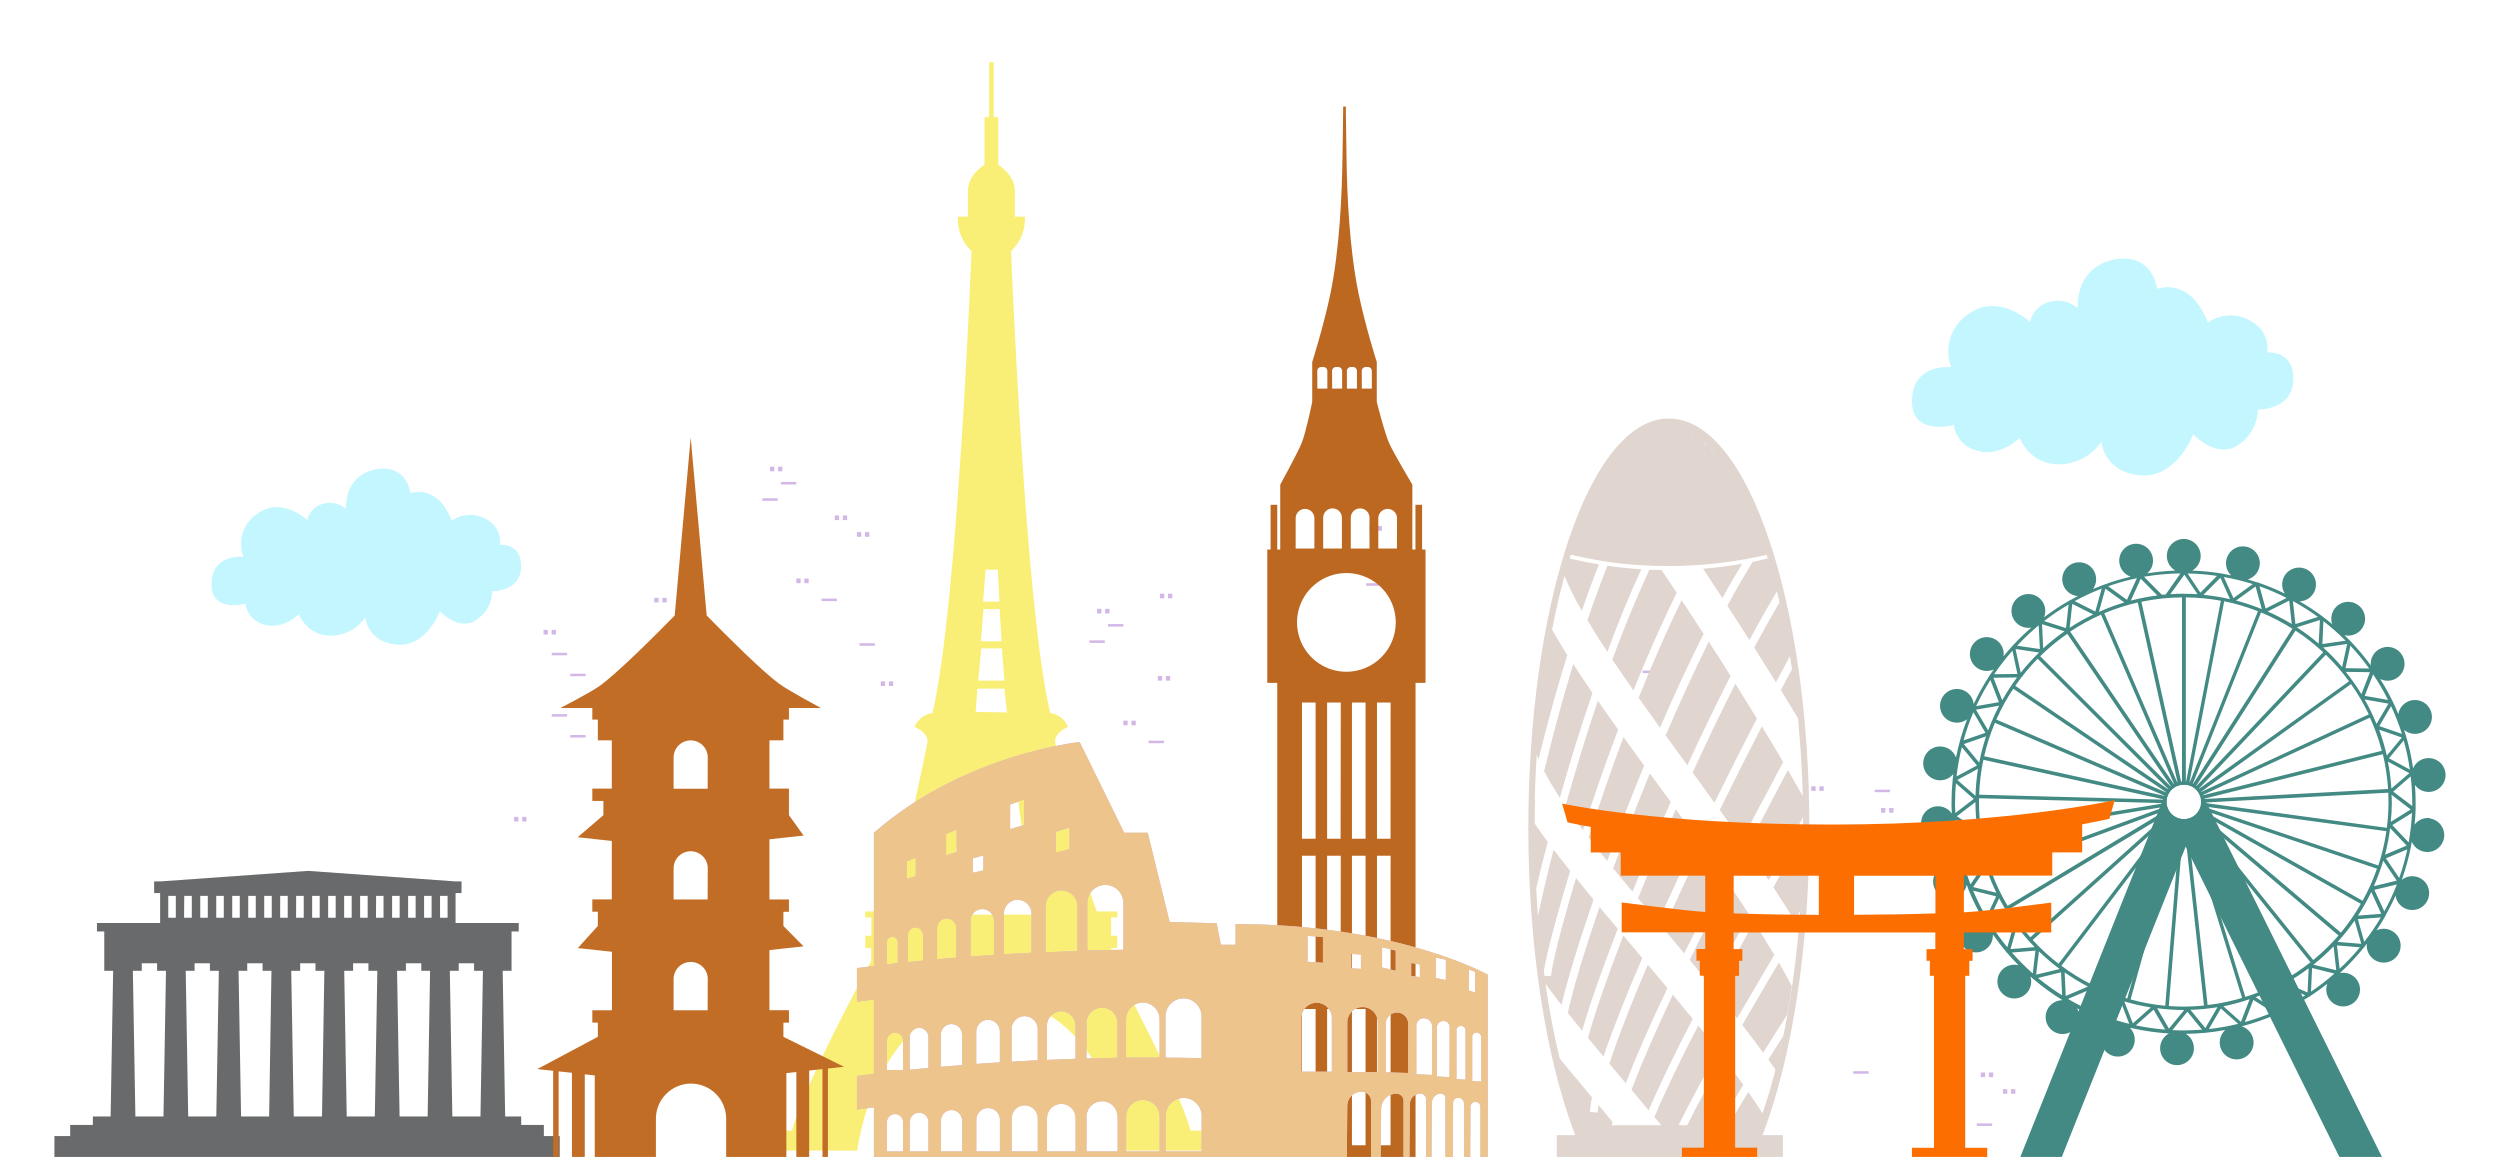 <svg width="309" height="143" viewBox="0 0 309 143" fill="none" xmlns="http://www.w3.org/2000/svg">
<path d="M70.096 80.684H68.197V80.996H70.096V80.684Z" fill="#D2B7E7"/>
<path d="M98.42 59.568H96.522V59.88H98.42V59.568Z" fill="#D2B7E7"/>
<path d="M96.123 61.586H94.225V61.898H96.123V61.586Z" fill="#D2B7E7"/>
<path d="M103.445 73.986H101.547V74.299H103.445V73.986Z" fill="#D2B7E7"/>
<path d="M108.133 79.506H106.234V79.818H108.133V79.506Z" fill="#D2B7E7"/>
<path d="M72.381 83.268H70.482V83.58H72.381V83.268Z" fill="#D2B7E7"/>
<path d="M70.096 88.266H68.197V88.578H70.096V88.266Z" fill="#D2B7E7"/>
<path d="M72.381 90.85H70.482V91.162H72.381V90.85Z" fill="#D2B7E7"/>
<path d="M67.719 77.852H67.186V78.427H67.719V77.852Z" fill="#D2B7E7"/>
<path d="M68.715 77.852H68.182V78.427H68.715V77.852Z" fill="#D2B7E7"/>
<path d="M81.407 73.887H80.873V74.462H81.407V73.887Z" fill="#D2B7E7"/>
<path d="M82.407 73.887H81.873V74.462H82.407V73.887Z" fill="#D2B7E7"/>
<path d="M95.71 57.68H95.176V58.255H95.71V57.68Z" fill="#D2B7E7"/>
<path d="M96.706 57.68H96.172V58.255H96.706V57.68Z" fill="#D2B7E7"/>
<path d="M103.71 63.709H103.176V64.284H103.71V63.709Z" fill="#D2B7E7"/>
<path d="M104.71 63.709H104.176V64.284H104.71V63.709Z" fill="#D2B7E7"/>
<path d="M106.452 65.772H105.918V66.347H106.452V65.772Z" fill="#D2B7E7"/>
<path d="M107.45 65.772H106.916V66.347H107.45V65.772Z" fill="#D2B7E7"/>
<path d="M245.362 132.557H244.828V133.132H245.362V132.557Z" fill="#D2B7E7"/>
<path d="M246.36 132.557H245.826V133.132H246.36V132.557Z" fill="#D2B7E7"/>
<path d="M248.102 134.617H247.568V135.192H248.102V134.617Z" fill="#D2B7E7"/>
<path d="M249.102 134.617H248.568V135.192H249.102V134.617Z" fill="#D2B7E7"/>
<path d="M109.397 84.217H108.863V84.792H109.397V84.217Z" fill="#D2B7E7"/>
<path d="M110.397 84.217H109.863V84.792H110.397V84.217Z" fill="#D2B7E7"/>
<path d="M98.958 71.508H98.424V72.083H98.958V71.508Z" fill="#D2B7E7"/>
<path d="M99.952 71.508H99.418V72.083H99.952V71.508Z" fill="#D2B7E7"/>
<path d="M138.844 77.133H136.945V77.445H138.844V77.133Z" fill="#D2B7E7"/>
<path d="M170.754 72.088H168.855V72.4H170.754V72.088Z" fill="#D2B7E7"/>
<path d="M230.961 132.4H229.062V132.713H230.961V132.4Z" fill="#D2B7E7"/>
<path d="M233.598 97.603H231.699V97.916H233.598V97.603Z" fill="#D2B7E7"/>
<path d="M204.928 82.883H203.029V83.195H204.928V82.883Z" fill="#D2B7E7"/>
<path d="M136.547 79.148H134.648V79.461H136.547V79.148Z" fill="#D2B7E7"/>
<path d="M170.984 57.281H169.086V57.593H170.984V57.281Z" fill="#D2B7E7"/>
<path d="M170.035 61.012H168.137V61.324H170.035V61.012Z" fill="#D2B7E7"/>
<path d="M143.865 91.549H141.967V91.861H143.865V91.549Z" fill="#D2B7E7"/>
<path d="M242.621 136.047H240.723V136.359H242.621V136.047Z" fill="#D2B7E7"/>
<path d="M246.232 138.854H244.334V139.166H246.232V138.854Z" fill="#D2B7E7"/>
<path d="M136.135 75.246H135.602V75.821H136.135V75.246Z" fill="#D2B7E7"/>
<path d="M137.129 75.246H136.596V75.821H137.129V75.246Z" fill="#D2B7E7"/>
<path d="M143.901 73.379H143.367V73.954H143.901V73.379Z" fill="#D2B7E7"/>
<path d="M144.901 73.379H144.367V73.954H144.901V73.379Z" fill="#D2B7E7"/>
<path d="M166.321 54.348H165.787V54.923H166.321V54.348Z" fill="#D2B7E7"/>
<path d="M167.315 54.348H166.781V54.923H167.315V54.348Z" fill="#D2B7E7"/>
<path d="M224.409 97.184H223.875V97.759H224.409V97.184Z" fill="#D2B7E7"/>
<path d="M225.407 97.184H224.873V97.759H225.407V97.184Z" fill="#D2B7E7"/>
<path d="M233.034 99.875H232.5V100.45H233.034V99.875Z" fill="#D2B7E7"/>
<path d="M234.032 99.875H233.498V100.45H234.032V99.875Z" fill="#D2B7E7"/>
<path d="M202.768 80.273H202.234V80.849H202.768V80.273Z" fill="#D2B7E7"/>
<path d="M203.766 80.273H203.232V80.849H203.766V80.273Z" fill="#D2B7E7"/>
<path d="M169.805 65.027H169.271V65.602H169.805V65.027Z" fill="#D2B7E7"/>
<path d="M170.803 65.027H170.27V65.602H170.803V65.027Z" fill="#D2B7E7"/>
<path d="M143.637 83.551H143.104V84.126H143.637V83.551Z" fill="#D2B7E7"/>
<path d="M144.633 83.551H144.1V84.126H144.633V83.551Z" fill="#D2B7E7"/>
<path d="M139.378 89.072H138.844V89.647H139.378V89.072Z" fill="#D2B7E7"/>
<path d="M140.378 89.072H139.844V89.647H140.378V89.072Z" fill="#D2B7E7"/>
<path d="M84.202 76.314H83.668V76.889H84.202V76.314Z" fill="#D2B7E7"/>
<path d="M85.2 76.314H84.666V76.889H85.2V76.314Z" fill="#D2B7E7"/>
<path d="M80.643 81.062H80.109V81.638H80.643V81.062Z" fill="#D2B7E7"/>
<path d="M81.641 81.062H81.107V81.638H81.641V81.062Z" fill="#D2B7E7"/>
<path d="M64.075 100.963H63.541V101.538H64.075V100.963Z" fill="#D2B7E7"/>
<path d="M65.075 100.963H64.541V101.538H65.075V100.963Z" fill="#D2B7E7"/>
<path d="M202.373 81.1C202.418 81.375 202.463 81.646 202.504 81.921C202.459 81.654 202.418 81.375 202.373 81.1Z" fill="#D2B7E7"/>
<path d="M202.616 82.681C202.616 82.632 202.616 82.587 202.596 82.541C202.596 82.587 202.596 82.636 202.616 82.681Z" fill="#D2B7E7"/>
<path d="M174.543 71.201C174.543 71.255 174.515 71.317 174.498 71.375L174.548 71.205L174.543 71.201Z" fill="#D2B7E7"/>
<path d="M202.911 119.646C202.817 120.402 202.71 121.142 202.604 121.877C202.713 121.143 202.816 120.399 202.911 119.646Z" fill="#D2B7E7"/>
<path d="M201.776 126.785C201.698 127.196 201.608 127.607 201.525 128.017C201.616 127.603 201.698 127.196 201.776 126.785Z" fill="#D2B7E7"/>
<path d="M200.561 132.207C200.52 132.363 200.483 132.527 200.438 132.683C200.479 132.519 200.52 132.38 200.561 132.207Z" fill="#D2B7E7"/>
<path d="M171.033 109.99C171.091 111.079 171.156 112.159 171.234 113.223C171.165 112.159 171.099 111.079 171.033 109.99Z" fill="#D2B7E7"/>
<path d="M170.834 101.764C170.834 101.226 170.834 100.696 170.855 100.162C170.85 100.696 170.838 101.226 170.834 101.764Z" fill="#D2B7E7"/>
<path d="M172.172 121.652C172.287 122.474 172.41 123.267 172.541 124.055C172.41 123.267 172.287 122.466 172.172 121.652Z" fill="#D2B7E7"/>
<path d="M172.019 120.608C171.995 120.423 171.97 120.23 171.945 120.041L172.019 120.608Z" fill="#D2B7E7"/>
<g filter="url(#filter0_d_1554_33150)">
<path d="M217.945 140.044C221.565 130.474 223.64 116.748 223.64 102.384C223.64 88.933 221.877 76.282 218.672 66.757C215.41 57.064 211.009 51.728 206.271 51.728C201.533 51.728 197.133 57.068 193.874 66.757C190.669 76.282 188.902 88.937 188.902 102.384C188.902 116.76 190.982 130.474 194.597 140.044L194.696 140.303H192.42V144H220.361V140.303H217.842L217.945 140.044ZM219.63 73.095C219.276 71.674 218.9 70.313 218.5 69.012C218.902 70.318 219.279 71.683 219.63 73.107V73.095ZM218.356 68.552C217.401 65.373 216.095 62.311 214.46 59.422C216.096 62.315 217.402 65.381 218.356 68.564V68.552ZM214.46 59.417C214.341 59.22 214.226 59.027 214.103 58.834C214.226 59.04 214.341 59.233 214.46 59.43V59.417ZM214.05 58.777C213.943 58.604 213.836 58.436 213.725 58.272C213.852 58.448 213.959 58.617 214.066 58.789L214.05 58.777ZM213.663 58.181C213.561 58.029 213.462 57.881 213.359 57.737C213.478 57.894 213.577 58.037 213.68 58.194L213.663 58.181ZM213.273 57.623C213.178 57.487 213.084 57.356 212.985 57.212C213.1 57.368 213.195 57.499 213.289 57.627L213.273 57.623ZM212.065 56.152C211.979 56.053 211.888 55.955 211.802 55.865C211.942 55.984 212.032 56.066 212.118 56.164L212.065 56.152ZM211.654 55.741C211.572 55.651 211.486 55.565 211.399 55.478C211.551 55.573 211.638 55.647 211.72 55.737L211.654 55.741ZM206.645 53.026C206.497 53.026 206.353 53.026 206.205 53.026C206.058 53.026 205.914 53.026 205.77 53.026C205.914 53.026 206.062 53.026 206.205 53.026C206.349 53.026 206.563 53.014 206.711 53.022L206.645 53.026ZM210.845 54.977C210.762 54.904 210.68 54.834 210.594 54.768C210.754 54.83 210.857 54.899 210.918 54.973L210.845 54.977ZM209.201 53.819C209.123 53.774 209.041 53.733 208.958 53.692C209.111 53.729 209.213 53.77 209.271 53.815L209.201 53.819ZM201.858 54.768C201.776 54.838 201.69 54.904 201.607 54.977C201.706 54.899 201.792 54.834 201.875 54.752L201.858 54.768ZM201.036 55.483C200.95 55.565 200.868 55.651 200.782 55.741C200.909 55.647 200.995 55.573 201.077 55.478L201.036 55.483ZM200.646 55.893C200.56 55.988 200.469 56.082 200.383 56.181C200.51 56.066 200.584 55.984 200.687 55.877L200.646 55.893ZM200.26 56.304C200.169 56.408 200.079 56.515 199.988 56.624C200.112 56.512 200.216 56.405 200.301 56.304H200.26ZM199.878 56.76C199.783 56.875 199.693 56.994 199.598 57.113C199.734 56.994 199.824 56.875 199.919 56.76H199.878ZM199.126 57.754C199.023 57.898 198.92 58.046 198.822 58.198C198.961 58.037 199.064 57.898 199.167 57.754H199.126ZM198.76 58.288C198.649 58.452 198.538 58.625 198.431 58.797C198.579 58.625 198.69 58.448 198.801 58.288H198.76ZM198.398 58.851C196.804 61.393 195.37 64.687 194.141 68.573C195.411 64.687 196.845 61.393 198.439 58.859L198.398 58.851ZM193.998 69.037C193.874 69.448 193.751 69.858 193.632 70.269C193.792 69.854 193.915 69.439 194.039 69.037H193.998ZM191.84 77.826C191.729 78.389 191.627 78.96 191.524 79.535C191.668 78.96 191.77 78.389 191.881 77.826H191.84ZM191.503 79.662C191.405 80.217 191.314 80.784 191.224 81.351C191.355 80.784 191.446 80.217 191.544 79.662H191.503ZM191.191 81.56C191.101 82.135 191.014 82.714 190.932 83.302C191.055 82.714 191.134 82.135 191.232 81.56H191.191ZM190.92 83.396C190.747 84.628 190.595 85.86 190.456 87.138C190.636 85.869 190.788 84.62 190.961 83.396H190.92ZM190.443 87.261C190.373 87.889 190.312 88.522 190.25 89.159C190.353 88.522 190.414 87.889 190.484 87.261H190.443ZM190.242 89.257C190.121 90.58 190.019 91.923 189.934 93.287C190.049 91.923 190.165 90.578 190.283 89.253L190.242 89.257ZM189.699 98.782C189.728 97.648 189.765 96.527 189.819 95.414C189.769 96.487 189.731 97.568 189.704 98.655C189.734 97.559 189.772 96.479 189.819 95.414C189.852 94.699 189.889 93.993 189.934 93.287C189.999 93.48 190.069 93.677 190.151 93.878C190.945 90.654 191.881 87.121 192.958 83.474C193.209 82.628 193.463 81.798 193.718 80.977C193.041 79.898 192.416 78.848 191.84 77.826C192.259 75.65 192.731 73.584 193.254 71.629C193.184 71.891 193.118 72.154 193.048 72.417C193.139 72.068 193.233 71.719 193.324 71.374C193.303 71.452 193.283 71.53 193.258 71.608C193.373 71.197 193.484 70.787 193.599 70.376C193.525 70.647 193.447 70.926 193.373 71.197C193.993 72.675 194.706 74.113 195.506 75.502C196.196 73.489 196.901 71.572 197.622 69.751C196.389 69.554 195.197 69.312 193.998 69.033C194.047 68.877 194.096 68.721 194.141 68.569C195.355 68.842 196.575 69.085 197.802 69.296C198.139 69.349 198.476 69.411 198.817 69.46C200.217 69.657 201.625 69.794 203.041 69.871C203.378 69.891 203.715 69.899 204.052 69.916L205.018 69.949C206.73 69.987 208.443 69.943 210.158 69.817C212.007 69.683 213.848 69.453 215.673 69.127C216.108 69.045 216.544 68.967 216.975 68.877C217.407 68.786 217.9 68.675 218.356 68.569C218.405 68.721 218.454 68.873 218.5 69.029C217.879 69.177 217.267 69.312 216.63 69.439C215.59 71.123 214.543 72.939 213.503 74.869C214.396 76.238 215.306 77.654 216.231 79.116C217.39 76.964 218.528 74.951 219.63 73.111C219.741 73.551 219.847 73.999 219.95 74.45C218.931 76.184 217.896 78.056 216.819 80.04C217.709 81.445 218.605 82.876 219.506 84.332C220.095 83.237 220.672 82.164 221.236 81.112C221.199 80.866 221.162 80.615 221.121 80.369C221.228 81.01 221.331 81.659 221.429 82.316L221.368 81.938C221.401 82.143 221.433 82.349 221.462 82.554C221.465 82.52 221.465 82.486 221.462 82.451C221.561 83.104 221.655 83.77 221.742 84.439C221.664 83.852 221.581 83.273 221.499 82.694C221.043 83.544 220.583 84.406 220.114 85.29C220.825 86.444 221.528 87.61 222.231 88.777C222.165 88.082 222.095 87.392 222.017 86.723C222.095 87.429 222.169 88.144 222.239 88.863V88.842C222.313 89.593 222.379 90.351 222.436 91.118C222.551 92.558 222.643 94.023 222.711 95.513C222.678 94.843 222.646 94.174 222.605 93.512C222.65 94.276 222.691 95.044 222.724 95.821C222.726 95.8 222.726 95.78 222.724 95.759C222.751 96.4 222.776 97.045 222.798 97.694C222.798 97.283 222.769 96.872 222.752 96.482C222.773 97.041 222.794 97.599 222.81 98.162C222.81 98.113 222.81 98.063 222.81 98.014C222.831 98.659 222.847 99.308 222.855 99.961C222.855 99.431 222.835 98.905 222.818 98.38C222.218 97.314 221.606 96.248 220.981 95.18C220.595 95.911 220.208 96.649 219.819 97.394C218.549 99.809 217.234 102.323 215.911 104.845C216.826 106.159 217.723 107.473 218.602 108.788C220.077 106.118 221.507 103.506 222.863 100.984C222.863 100.733 222.863 100.483 222.863 100.236C222.863 100.918 222.863 101.604 222.863 102.29C222.863 103.308 222.852 104.32 222.831 105.325C222.831 104.558 222.839 103.786 222.855 103.009C221.676 105.181 220.443 107.416 219.19 109.687C220.097 111.056 220.972 112.425 221.816 113.794L222.485 112.644C222.485 112.406 222.522 112.172 222.539 111.934C222.473 112.895 222.403 113.852 222.317 114.809C222.383 114.094 222.44 113.371 222.494 112.644C222.44 113.363 222.391 114.086 222.325 114.797C221.925 119.533 221.229 124.239 220.242 128.889C220.303 128.61 220.357 128.318 220.419 128.034L218.565 130.975C218.865 131.386 219.157 131.797 219.449 132.208C219.556 131.797 219.667 131.386 219.769 130.955C219.443 132.291 219.1 133.574 218.738 134.803C218.45 135.769 218.154 136.705 217.846 137.596C217.283 136.726 216.7 135.851 216.088 134.968C215.247 136.353 214.425 137.722 213.622 139.075H212.5C213.451 137.432 214.441 135.771 215.471 134.093C214.682 132.984 213.861 131.869 213.006 130.749C211.395 133.604 209.879 136.401 208.539 139.075H207.467C208.921 136.138 210.59 133.062 212.373 129.916C211.551 128.864 210.729 127.81 209.908 126.753C207.816 130.774 205.947 134.602 204.484 138.052C204.771 138.393 205.051 138.734 205.334 139.075H199.195C199.237 138.935 199.269 138.8 199.31 138.664L197.831 136.898L197.572 136.586C197.519 136.923 197.482 137.231 197.466 137.506L196.504 137.444C196.551 136.835 196.639 136.23 196.767 135.633C195.354 133.949 194.022 132.347 192.777 130.844C192.958 131.589 193.144 132.318 193.336 133.033C192.261 128.971 191.448 124.844 190.899 120.678C190.94 120.999 190.99 121.315 191.035 121.631C191.659 122.472 192.317 123.334 193.007 124.219C193.624 121.496 195.021 116.826 196.96 111.194C196.208 110.279 195.481 109.387 194.791 108.525C192.909 114.797 191.787 119.413 191.709 120.654L190.887 120.604L190.764 119.639L190.813 120.05C191.105 118.202 192.264 113.614 194.076 107.646C193.361 106.742 192.676 105.867 192.021 105.021C191.105 108.611 190.451 111.478 190.09 113.236C189.958 111.502 189.856 109.732 189.79 107.937C189.81 108.562 189.843 109.17 189.876 109.798C190.254 108.155 190.731 106.233 191.298 104.048C190.719 103.263 190.184 102.512 189.683 101.776C189.683 101.945 189.683 102.109 189.683 102.282C189.683 101.131 189.697 99.992 189.724 98.864C189.724 99.296 189.724 99.735 189.724 100.174C189.724 99.669 189.724 99.164 189.745 98.663C189.745 98.7 189.741 98.741 189.741 98.782H189.699ZM219.95 74.467C220.09 75.079 220.23 75.699 220.361 76.335C220.23 75.699 220.09 75.062 219.95 74.467ZM220.361 76.377C220.492 77.001 220.616 77.629 220.735 78.27C220.624 77.613 220.501 76.984 220.369 76.36L220.361 76.377ZM220.772 78.352C220.891 78.985 221.006 79.621 221.113 80.27C220.994 79.605 220.879 78.985 220.76 78.336L220.772 78.352ZM221.754 84.579C221.84 85.257 221.927 85.939 222.005 86.633C221.914 85.922 221.828 85.24 221.742 84.562L221.754 84.579ZM222.428 91.114C222.37 90.358 222.305 89.61 222.235 88.871C222.292 89.594 222.362 90.341 222.416 91.097L222.428 91.114ZM222.806 106.048C222.785 106.837 222.761 107.625 222.728 108.406C222.748 107.609 222.773 106.82 222.794 106.032L222.806 106.048ZM222.699 109.038C222.658 109.884 222.611 110.722 222.559 111.552C222.606 110.711 222.648 109.868 222.687 109.022L222.699 109.038ZM220.234 128.926C220.086 129.612 219.934 130.281 219.773 130.942C219.919 130.274 220.064 129.597 220.209 128.909L220.234 128.926ZM194.178 135.879C194.113 135.67 194.047 135.469 193.981 135.251C194.01 135.44 194.088 135.666 194.154 135.855L194.178 135.879ZM190.41 116.324C190.373 115.947 190.332 115.569 190.299 115.187C190.312 115.54 190.349 115.922 190.386 116.3L190.41 116.324ZM189.831 107.855C189.798 107.034 189.778 106.212 189.757 105.391C189.753 106.204 189.773 107.021 189.806 107.831L189.831 107.855Z" fill="#E1D5CF"/>
</g>
<path d="M215.331 69.678C213.729 69.957 212.118 70.166 210.503 70.294C211.275 71.46 212.068 72.664 212.886 73.921C213.7 72.439 214.515 71.025 215.331 69.678Z" fill="#E1D5CF"/>
<path d="M201.895 85.338C203.559 81.198 205.359 77.091 207.237 73.258C206.591 72.285 205.971 71.349 205.367 70.449C204.866 70.449 204.36 70.449 203.859 70.412C202.215 73.986 200.67 77.748 199.277 81.531C200.116 82.771 200.995 84.044 201.895 85.338Z" fill="#E1D5CF"/>
<path d="M215.258 103.933C216.491 101.551 217.723 99.201 218.956 96.926L220.398 94.182C219.535 92.712 218.652 91.241 217.764 89.783C216.034 93.131 214.276 96.626 212.566 100.109C213.458 101.382 214.366 102.656 215.258 103.933Z" fill="#E1D5CF"/>
<path d="M196.832 85.652C195.994 84.428 195.201 83.235 194.453 82.074C193.019 86.773 191.819 91.316 190.854 95.308C191.441 96.438 192.09 97.535 192.797 98.594C193.927 94.593 195.279 90.178 196.832 85.652Z" fill="#E1D5CF"/>
<path d="M202.869 70.359C201.463 70.269 200.066 70.129 198.673 69.928C197.798 72.146 196.972 74.401 196.208 76.664C196.948 77.896 197.769 79.223 198.673 80.574C199.943 77.091 201.357 73.645 202.869 70.359Z" fill="#E1D5CF"/>
<path d="M219.28 119.964C217.961 122.199 216.634 124.446 215.34 126.68C216.23 127.827 217.094 128.973 217.933 130.118C218.754 128.787 219.591 127.459 220.443 126.134L220.908 125.398C221.113 124.253 221.318 123.07 221.47 121.87C220.961 120.913 220.431 119.948 219.864 118.975C219.671 119.307 219.486 119.648 219.28 119.964Z" fill="#E1D5CF"/>
<path d="M197.494 86.611C195.941 91.187 194.618 95.647 193.492 99.611C194.154 100.572 194.881 101.57 195.658 102.601C196.919 98.716 198.382 94.485 200.005 90.185C199.142 88.969 198.3 87.778 197.494 86.611Z" fill="#E1D5CF"/>
<path d="M205.873 90.895L208.182 94.066L208.56 94.584C210.307 90.797 212.106 87.063 213.902 83.547C212.994 82.106 212.094 80.672 211.202 79.309C209.366 83.013 207.57 86.944 205.873 90.895Z" fill="#E1D5CF"/>
<path d="M202.457 111.043C203.279 112.023 204.101 113.004 204.922 113.984C206.426 110.632 208.054 107.145 209.734 103.646C208.875 102.442 208.004 101.235 207.133 100.031C205.469 103.789 203.871 107.519 202.457 111.043Z" fill="#E1D5CF"/>
<path d="M203.916 95.596C202.273 99.641 200.74 103.63 199.396 107.334C200.172 108.293 200.966 109.251 201.78 110.21C203.226 106.653 204.825 102.903 206.505 99.12L204.693 96.647L203.916 95.596Z" fill="#E1D5CF"/>
<path d="M208.171 117.836C209.716 114.702 211.347 111.486 213.003 108.282C212.143 107.039 211.272 105.795 210.39 104.549C209.728 105.925 209.079 107.293 208.45 108.632C207.445 110.789 206.502 112.843 205.623 114.793L208.171 117.836Z" fill="#E1D5CF"/>
<path d="M211.901 99.214C213.652 95.657 215.427 92.145 217.153 88.81C216.269 87.36 215.377 85.935 214.49 84.51C212.711 88.022 210.927 91.718 209.214 95.485C210.107 96.722 211.003 97.965 211.901 99.214Z" fill="#E1D5CF"/>
<path d="M205.178 89.948C206.891 85.972 208.708 82.037 210.569 78.345C209.64 76.907 208.728 75.515 207.849 74.176C205.975 78.016 204.188 82.124 202.54 86.255C203.399 87.475 204.282 88.707 205.178 89.948Z" fill="#E1D5CF"/>
<path d="M203.214 94.626C202.347 93.434 201.492 92.26 200.662 91.102C199.047 95.418 197.592 99.649 196.352 103.51C197.088 104.463 197.855 105.435 198.653 106.426C200.013 102.684 201.549 98.7 203.214 94.626Z" fill="#E1D5CF"/>
<path d="M201.652 134.713L203.773 137.235C205.264 133.765 207.142 129.941 209.225 125.94C208.403 124.942 207.582 123.936 206.76 122.934C204.73 127.234 202.955 131.255 201.652 134.713Z" fill="#E1D5CF"/>
<path d="M201.853 117.065L200.641 115.623C198.669 120.733 197.128 125.164 196.277 128.286C196.906 129.054 197.547 129.822 198.192 130.598C199.343 127.177 201.007 122.992 202.983 118.408L201.853 117.065Z" fill="#E1D5CF"/>
<path d="M203.674 119.236C201.57 124.132 199.976 128.252 198.916 131.468C199.59 132.289 200.272 133.078 200.95 133.883C202.285 130.396 204.065 126.387 206.094 122.128C205.289 121.159 204.482 120.195 203.674 119.236Z" fill="#E1D5CF"/>
<path d="M197.708 112.107C195.654 118.063 194.248 122.84 193.788 125.21C194.359 125.929 194.947 126.66 195.551 127.395C196.479 124.171 198.016 119.788 199.956 114.802C199.178 113.879 198.429 112.981 197.708 112.107Z" fill="#E1D5CF"/>
<path d="M208.843 118.645C209.71 119.688 210.577 120.731 211.431 121.779C212.976 118.904 214.587 115.975 216.202 113.051C215.38 111.767 214.519 110.477 213.617 109.182C211.982 112.361 210.363 115.54 208.843 118.645Z" fill="#E1D5CF"/>
<path d="M214.703 125.857C215.936 123.734 217.197 121.598 218.451 119.475L219.305 118.025C218.508 116.686 217.662 115.33 216.795 113.971C215.2 116.846 213.61 119.754 212.09 122.596C212.977 123.68 213.848 124.768 214.703 125.857Z" fill="#E1D5CF"/>
<path d="M203.971 100.953C203.971 101.389 203.971 101.824 203.971 102.263C203.979 101.832 203.975 101.393 203.971 100.953Z" fill="#D2B7E7"/>
<path d="M149.807 139.751H147.153C145.542 133.779 137.357 118.803 137.357 118.803V117.185H138.089V115.657H137.341V113.398H138.105V112.655H135.566C133.786 108.391 130.729 93.252 130.446 91.9C130.162 90.549 132.007 89.847 132.007 89.847C131.829 89.39 131.53 88.99 131.142 88.69C130.754 88.389 130.292 88.2 129.805 88.142C126.678 75.064 124.968 31.05 124.968 31.05C125.549 30.507 126.002 29.844 126.298 29.106C126.593 28.369 126.723 27.576 126.678 26.783H125.445V23.657C125.445 22.014 124.212 20.917 123.391 20.371V14.481H122.828V7.684H122.248V14.481H121.685V20.363C120.831 20.917 119.631 22.006 119.631 23.649V26.774H118.398C118.349 27.567 118.475 28.36 118.766 29.099C119.057 29.838 119.507 30.504 120.083 31.05C120.083 31.05 118.378 75.073 115.251 88.142C114.763 88.2 114.3 88.389 113.912 88.69C113.523 88.99 113.223 89.39 113.044 89.847C113.044 89.847 114.893 90.557 114.61 91.9C114.326 93.243 111.269 108.391 109.49 112.655H106.934V113.398H107.698V115.657H106.955V117.185H107.682V118.803C107.682 118.803 99.501 133.762 97.886 139.751H95.231C95.231 139.751 94.948 142.215 95.231 142.215H105.948C105.948 142.215 108.212 123.646 122.519 123.551C136.831 123.646 139.095 142.215 139.095 142.215H149.807C150.079 142.211 149.807 139.751 149.807 139.751ZM121.817 70.423H123.333L123.534 74.366H121.509L121.817 70.423ZM121.554 75.278H123.551L123.801 79.258H121.242L121.554 75.278ZM121.291 80.145H123.83L124.147 84.125H120.905L121.291 80.145ZM120.806 85.123H124.147L124.451 88.052L120.592 87.998L120.806 85.123ZM122.491 113.053H116.705C116.705 113.053 119.027 102.201 119.36 96.279H125.618C125.951 102.201 128.272 113.053 128.272 113.053H122.491Z" fill="#F9EF76"/>
<path d="M272.063 97.879C271.85 97.47 271.524 97.131 271.125 96.901C270.725 96.671 270.268 96.56 269.807 96.581C269.348 96.59 268.901 96.733 268.521 96.992C268.141 97.251 267.844 97.615 267.667 98.039L249.587 143.314H254.711L270.153 104.639L289.305 143.314H294.568L272.063 97.879ZM269.914 101.242C269.492 101.242 269.08 101.117 268.729 100.883C268.378 100.648 268.105 100.315 267.944 99.926C267.782 99.536 267.74 99.107 267.823 98.693C267.906 98.28 268.109 97.9 268.408 97.602C268.706 97.304 269.087 97.101 269.501 97.019C269.915 96.938 270.344 96.981 270.733 97.142C271.123 97.305 271.456 97.578 271.689 97.929C271.923 98.281 272.048 98.693 272.047 99.115C272.047 99.395 271.992 99.672 271.884 99.93C271.777 100.188 271.62 100.423 271.422 100.621C271.224 100.818 270.989 100.975 270.73 101.082C270.471 101.188 270.194 101.243 269.914 101.242Z" fill="#428A83"/>
<path d="M300.378 101.119C300.015 101.069 299.645 101.117 299.305 101.257C298.966 101.397 298.67 101.624 298.447 101.916C298.505 101.32 298.55 100.716 298.57 100.108C298.573 100.099 298.573 100.089 298.57 100.08C298.57 100.08 298.57 100.055 298.57 100.043C298.57 99.735 298.57 99.427 298.57 99.114C298.57 98.412 298.542 97.718 298.488 97.028C298.761 97.4 299.149 97.672 299.592 97.802C300.035 97.931 300.509 97.91 300.939 97.743C301.37 97.575 301.732 97.271 301.972 96.876C302.211 96.481 302.313 96.018 302.262 95.56C302.211 95.101 302.01 94.672 301.69 94.339C301.37 94.006 300.949 93.789 300.493 93.719C300.036 93.65 299.57 93.734 299.166 93.957C298.762 94.18 298.443 94.531 298.258 94.954C298.065 93.622 297.778 92.306 297.399 91.015C297.321 90.748 297.235 90.485 297.149 90.222C297.503 90.517 297.945 90.688 298.406 90.706C298.867 90.725 299.322 90.591 299.699 90.325C300.076 90.059 300.355 89.677 300.492 89.236C300.629 88.796 300.617 88.322 300.457 87.89C300.298 87.457 300 87.089 299.61 86.842C299.22 86.596 298.759 86.485 298.3 86.527C297.84 86.569 297.407 86.762 297.069 87.075C296.73 87.388 296.504 87.804 296.426 88.259C296.216 87.749 296.015 87.248 295.764 86.755C295.295 85.782 294.769 84.838 294.19 83.925C294.605 84.129 295.076 84.189 295.529 84.097C295.982 84.004 296.391 83.764 296.694 83.415C296.996 83.065 297.173 82.625 297.199 82.164C297.224 81.702 297.096 81.245 296.835 80.865C296.573 80.484 296.192 80.2 295.752 80.058C295.312 79.917 294.838 79.925 294.403 80.081C293.968 80.237 293.597 80.533 293.348 80.923C293.099 81.312 292.986 81.773 293.027 82.233C292.279 81.21 291.464 80.237 290.587 79.321C290.578 79.294 290.564 79.269 290.546 79.247C290.525 79.224 290.498 79.206 290.467 79.198C290.241 78.964 290.011 78.738 289.781 78.516C290.233 78.617 290.705 78.565 291.124 78.369C291.543 78.173 291.885 77.844 292.096 77.433C292.308 77.022 292.378 76.552 292.294 76.098C292.21 75.643 291.978 75.229 291.634 74.92C291.29 74.611 290.853 74.425 290.392 74.391C289.93 74.357 289.471 74.476 289.085 74.731C288.699 74.986 288.408 75.361 288.258 75.799C288.109 76.236 288.108 76.711 288.257 77.148C287.891 76.84 287.517 76.536 287.131 76.249C287.122 76.234 287.111 76.22 287.098 76.208C287.098 76.208 287.069 76.208 287.057 76.187C286.153 75.512 285.209 74.892 284.23 74.331C284.691 74.316 285.134 74.149 285.491 73.857C285.847 73.564 286.097 73.162 286.201 72.713C286.305 72.263 286.257 71.792 286.066 71.373C285.874 70.953 285.549 70.609 285.141 70.393C284.734 70.178 284.266 70.103 283.811 70.18C283.357 70.258 282.94 70.484 282.627 70.822C282.314 71.161 282.122 71.594 282.08 72.053C282.039 72.512 282.15 72.972 282.397 73.362C281.298 72.826 280.166 72.363 279.007 71.973H278.954C278.58 71.846 278.202 71.731 277.82 71.62C278.26 71.489 278.645 71.217 278.915 70.846C279.185 70.475 279.325 70.025 279.314 69.566C279.303 69.107 279.142 68.665 278.854 68.307C278.567 67.949 278.169 67.696 277.723 67.586C277.277 67.476 276.808 67.516 276.387 67.7C275.966 67.884 275.617 68.201 275.395 68.602C275.172 69.004 275.087 69.467 275.154 69.921C275.221 70.375 275.436 70.795 275.765 71.115C275.354 71.028 274.944 70.946 274.533 70.876C273.349 70.686 272.156 70.568 270.958 70.523C271.358 70.293 271.67 69.937 271.847 69.511C272.024 69.085 272.056 68.613 271.937 68.167C271.817 67.721 271.554 67.328 271.188 67.046C270.822 66.766 270.374 66.613 269.912 66.613C269.451 66.613 269.002 66.766 268.636 67.046C268.27 67.328 268.007 67.721 267.888 68.167C267.768 68.613 267.8 69.085 267.977 69.511C268.154 69.937 268.466 70.293 268.866 70.523C267.707 70.568 266.552 70.682 265.407 70.864C265.752 70.56 265.987 70.151 266.076 69.699C266.165 69.248 266.103 68.78 265.899 68.368C265.694 67.955 265.36 67.622 264.947 67.419C264.534 67.216 264.065 67.155 263.614 67.245C263.163 67.335 262.754 67.572 262.451 67.918C262.147 68.264 261.967 68.701 261.937 69.16C261.907 69.619 262.03 70.075 262.286 70.457C262.541 70.84 262.916 71.127 263.352 71.275C261.759 71.649 260.201 72.16 258.696 72.803C258.964 72.426 259.1 71.971 259.082 71.509C259.064 71.046 258.894 70.603 258.598 70.248C258.301 69.893 257.896 69.646 257.444 69.545C256.993 69.444 256.521 69.496 256.101 69.692C255.682 69.887 255.34 70.216 255.127 70.627C254.914 71.038 254.844 71.507 254.926 71.962C255.008 72.418 255.239 72.833 255.582 73.143C255.925 73.453 256.362 73.641 256.823 73.678L255.894 74.175C255.894 74.175 255.865 74.175 255.849 74.175L255.808 74.216C254.709 74.837 253.654 75.532 252.648 76.294C252.821 75.865 252.847 75.389 252.721 74.944C252.595 74.498 252.324 74.107 251.952 73.831C251.579 73.556 251.125 73.412 250.662 73.422C250.199 73.433 249.752 73.596 249.392 73.888C249.032 74.179 248.779 74.582 248.672 75.033C248.566 75.484 248.613 75.957 248.805 76.379C248.997 76.8 249.324 77.146 249.734 77.362C250.144 77.578 250.614 77.652 251.07 77.572C250.248 78.283 249.467 79.041 248.732 79.843C248.713 79.85 248.697 79.861 248.683 79.876C248.671 79.892 248.661 79.91 248.654 79.929C248.301 80.315 247.964 80.714 247.635 81.12C247.69 80.754 247.644 80.379 247.503 80.036C247.362 79.694 247.131 79.395 246.834 79.173C246.54 78.95 246.192 78.809 245.825 78.763C245.459 78.718 245.087 78.771 244.748 78.915C244.408 79.06 244.113 79.293 243.892 79.588C243.672 79.884 243.533 80.233 243.491 80.6C243.449 80.966 243.505 81.337 243.652 81.675C243.8 82.014 244.035 82.307 244.333 82.525C244.631 82.743 244.981 82.878 245.348 82.917C245.715 82.956 246.086 82.897 246.423 82.747C246.258 82.985 246.09 83.227 245.93 83.47C245.915 83.481 245.901 83.493 245.889 83.507C245.877 83.527 245.869 83.549 245.864 83.572C245.148 84.675 244.509 85.825 243.949 87.014C243.9 86.556 243.7 86.128 243.381 85.796C243.062 85.463 242.643 85.245 242.187 85.176C241.732 85.107 241.266 85.191 240.863 85.414C240.46 85.636 240.142 85.986 239.959 86.409C239.776 86.831 239.737 87.302 239.85 87.749C239.962 88.195 240.219 88.592 240.581 88.877C240.943 89.162 241.388 89.32 241.849 89.326C242.31 89.331 242.759 89.184 243.127 88.908C242.537 90.436 242.081 92.012 241.763 93.619C241.601 93.186 241.3 92.82 240.908 92.576C240.515 92.332 240.053 92.225 239.594 92.27C239.134 92.316 238.702 92.513 238.366 92.829C238.029 93.145 237.806 93.564 237.733 94.02C237.659 94.476 237.738 94.943 237.957 95.35C238.176 95.756 238.524 96.079 238.946 96.267C239.368 96.456 239.84 96.5 240.289 96.392C240.739 96.284 241.14 96.031 241.43 95.672C241.402 95.911 241.373 96.149 241.348 96.387C241.258 97.303 241.208 98.231 241.208 99.172C241.208 99.636 241.208 100.096 241.25 100.552C240.988 100.174 240.608 99.892 240.17 99.752C239.732 99.611 239.26 99.62 238.827 99.775C238.394 99.931 238.024 100.225 237.776 100.612C237.527 100.999 237.414 101.457 237.453 101.916C237.488 102.376 237.676 102.812 237.986 103.154C238.297 103.496 238.712 103.726 239.167 103.806C239.622 103.887 240.091 103.814 240.5 103.599C240.909 103.383 241.235 103.038 241.426 102.618C241.542 103.584 241.707 104.544 241.919 105.493V105.514C242.063 106.15 242.236 106.779 242.421 107.399C242.075 107.091 241.637 106.907 241.176 106.874C240.714 106.841 240.254 106.962 239.869 107.218C239.483 107.474 239.193 107.85 239.044 108.288C238.895 108.726 238.894 109.201 239.044 109.639C239.193 110.076 239.483 110.453 239.868 110.709C240.254 110.965 240.713 111.086 241.175 111.053C241.636 111.021 242.074 110.836 242.42 110.529C242.766 110.222 243 109.808 243.086 109.354C243.152 109.518 243.21 109.683 243.275 109.847C243.275 109.847 243.275 109.867 243.275 109.876V109.9C243.819 111.239 244.463 112.536 245.202 113.778C244.793 113.563 244.324 113.491 243.869 113.571C243.415 113.651 242.999 113.879 242.687 114.22C242.376 114.561 242.186 114.996 242.148 115.456C242.11 115.916 242.225 116.376 242.475 116.764C242.726 117.152 243.098 117.446 243.534 117.6C243.969 117.754 244.444 117.76 244.883 117.617C245.322 117.473 245.701 117.188 245.961 116.806C246.221 116.425 246.347 115.968 246.32 115.507C246.838 116.243 247.386 116.957 247.964 117.647C247.971 117.67 247.982 117.692 247.997 117.712C248.018 117.737 248.045 117.757 248.075 117.77C248.527 118.296 248.996 118.805 249.484 119.298C249.035 119.183 248.56 119.221 248.135 119.406C247.71 119.59 247.358 119.911 247.134 120.317C246.911 120.723 246.829 121.192 246.901 121.65C246.974 122.107 247.196 122.528 247.534 122.846C247.871 123.163 248.305 123.36 248.766 123.405C249.228 123.449 249.691 123.339 250.083 123.092C250.475 122.845 250.774 122.474 250.933 122.039C251.091 121.603 251.101 121.127 250.959 120.686L251.193 120.896C251.204 120.922 251.221 120.944 251.243 120.961C251.265 120.983 251.291 120.998 251.321 121.006C252.452 121.968 253.655 122.842 254.92 123.619C254.458 123.622 254.009 123.777 253.645 124.061C253.28 124.345 253.019 124.742 252.904 125.19C252.788 125.637 252.824 126.11 253.005 126.535C253.187 126.961 253.504 127.314 253.907 127.54C254.31 127.766 254.777 127.853 255.235 127.786C255.692 127.72 256.115 127.504 256.437 127.172C256.759 126.84 256.962 126.411 257.015 125.952C257.067 125.493 256.967 125.029 256.728 124.633C257.484 125.023 258.257 125.385 259.05 125.705H259.087C259.791 125.979 260.509 126.238 261.24 126.482C260.794 126.598 260.4 126.858 260.117 127.222C259.834 127.585 259.68 128.032 259.677 128.492C259.674 128.953 259.824 129.401 260.102 129.768C260.381 130.135 260.773 130.399 261.217 130.521C261.661 130.642 262.133 130.614 262.56 130.44C262.986 130.266 263.343 129.956 263.575 129.558C263.807 129.16 263.901 128.697 263.843 128.24C263.785 127.784 263.578 127.359 263.253 127.032L263.414 127.073C263.431 127.077 263.449 127.077 263.467 127.073C264.936 127.408 266.43 127.627 267.934 127.726H267.962H268.081C267.677 127.946 267.356 128.293 267.168 128.713C266.981 129.134 266.938 129.604 267.045 130.052C267.153 130.5 267.405 130.899 267.763 131.189C268.121 131.479 268.565 131.642 269.025 131.654C269.486 131.665 269.937 131.525 270.31 131.254C270.682 130.983 270.954 130.597 271.085 130.155C271.215 129.714 271.196 129.242 271.03 128.812C270.865 128.382 270.562 128.019 270.169 127.779C270.966 127.779 271.751 127.73 272.527 127.656H272.569C273.39 127.574 274.212 127.459 275.034 127.307C274.694 127.619 274.467 128.033 274.387 128.487C274.307 128.941 274.379 129.408 274.591 129.817C274.804 130.226 275.145 130.553 275.563 130.748C275.981 130.943 276.451 130.995 276.901 130.896C277.351 130.798 277.756 130.553 278.053 130.201C278.35 129.848 278.523 129.408 278.544 128.948C278.565 128.488 278.434 128.033 278.171 127.655C277.908 127.277 277.528 126.996 277.088 126.855C278.557 126.471 279.993 125.969 281.382 125.356C281.394 125.36 281.407 125.36 281.419 125.356L281.448 125.336L281.695 125.221C281.437 125.604 281.313 126.063 281.343 126.524C281.373 126.986 281.555 127.424 281.861 127.771C282.166 128.118 282.578 128.355 283.032 128.444C283.486 128.533 283.956 128.469 284.37 128.263C284.784 128.056 285.118 127.719 285.32 127.303C285.522 126.887 285.58 126.416 285.487 125.963C285.393 125.51 285.152 125.101 284.801 124.8C284.45 124.498 284.01 124.321 283.548 124.296C284.185 123.951 284.781 123.582 285.405 123.192H285.459C285.477 123.177 285.494 123.161 285.508 123.142C286.247 122.658 286.958 122.14 287.653 121.594C287.494 122.027 287.483 122.5 287.622 122.939C287.76 123.379 288.041 123.76 288.419 124.024C288.797 124.287 289.252 124.418 289.713 124.396C290.173 124.374 290.614 124.2 290.965 123.902C291.316 123.603 291.559 123.196 291.654 122.746C291.75 122.295 291.694 121.825 291.495 121.409C291.295 120.994 290.964 120.656 290.552 120.449C290.14 120.241 289.671 120.176 289.218 120.263C290.288 119.283 291.281 118.223 292.189 117.092C292.212 117.081 292.233 117.066 292.251 117.047C292.267 117.023 292.28 116.997 292.288 116.969L292.547 116.632C292.49 117.093 292.589 117.56 292.826 117.959C293.064 118.357 293.428 118.666 293.86 118.836C294.293 119.006 294.769 119.027 295.215 118.897C295.661 118.767 296.051 118.492 296.323 118.116C296.596 117.74 296.736 117.284 296.721 116.82C296.707 116.356 296.538 115.91 296.242 115.552C295.946 115.194 295.54 114.945 295.086 114.843C294.633 114.741 294.159 114.792 293.738 114.989C294.108 114.442 294.457 113.878 294.786 113.297C294.786 113.297 294.815 113.277 294.823 113.26C294.827 113.242 294.827 113.224 294.823 113.207C295.283 112.385 295.702 111.564 296.089 110.685C296.137 111.048 296.281 111.393 296.507 111.682C296.734 111.971 297.033 112.194 297.375 112.328C297.715 112.465 298.086 112.509 298.449 112.458C298.813 112.406 299.156 112.26 299.445 112.033C299.734 111.807 299.958 111.509 300.095 111.168C300.232 110.828 300.277 110.457 300.225 110.094C300.174 109.731 300.027 109.387 299.801 109.099C299.575 108.81 299.276 108.586 298.936 108.449C298.595 108.312 298.225 108.266 297.861 108.318C297.498 108.37 297.154 108.516 296.865 108.742C297.336 107.417 297.71 106.059 297.983 104.68C298.028 104.466 298.061 104.249 298.098 104.031C298.239 104.368 298.467 104.662 298.758 104.883C299.049 105.105 299.393 105.246 299.755 105.293C300.118 105.339 300.486 105.29 300.824 105.15C301.161 105.01 301.456 104.783 301.679 104.493C301.901 104.203 302.044 103.86 302.092 103.498C302.14 103.135 302.092 102.767 301.953 102.429C301.814 102.091 301.588 101.796 301.299 101.572C301.01 101.349 300.667 101.205 300.304 101.156L300.378 101.119ZM298.155 99.11C298.155 99.283 298.155 99.451 298.155 99.624L295.801 97.841L297.962 95.96C298.085 97.006 298.149 98.058 298.155 99.11ZM285.915 118.661L271.533 100.774L289.042 115.626C288.088 116.726 287.042 117.743 285.915 118.665V118.661ZM288.758 119.918L285.939 119.236C286.82 118.535 287.653 117.776 288.433 116.965L288.758 119.918ZM254.785 119.368L268.681 101.09L258.479 121.66C257.183 121.005 255.947 120.24 254.785 119.372V119.368ZM258.072 121.935L255.323 123.105L255.191 120.189C256.109 120.833 257.067 121.418 258.06 121.939L258.072 121.935ZM267.86 98.001L246.747 88.941C247.334 87.612 248.034 86.337 248.839 85.129L267.86 98.001ZM249.085 84.767C249.911 83.573 250.838 82.452 251.855 81.416L268.102 97.636L249.085 84.767ZM267.683 98.404L245.244 93.475C245.564 92.06 246.008 90.676 246.571 89.339L267.683 98.404ZM244.623 98.223C244.673 96.773 244.847 95.33 245.145 93.91L267.588 98.839L244.623 98.223ZM267.576 99.27L244.902 103C244.702 101.714 244.602 100.415 244.603 99.114C244.603 98.963 244.603 98.815 244.603 98.663L267.576 99.27ZM244.627 94.26L242.729 91.964L245.478 91.015C245.124 92.076 244.841 93.16 244.631 94.26H244.627ZM244.389 102.474L241.858 100.893L244.163 99.131C244.167 100.246 244.244 101.36 244.393 102.466L244.389 102.474ZM241.923 96.4L244.479 95.023C244.306 96.129 244.203 97.244 244.171 98.363L241.923 96.4ZM244.5 103.218C244.68 104.329 244.934 105.426 245.26 106.504L242.511 105.349L244.5 103.218ZM244.985 103.427L267.654 99.698L246.082 107.637C245.596 106.271 245.229 104.865 244.985 103.435V103.427ZM267.806 100.108L248.136 111.966C247.393 110.718 246.76 109.407 246.246 108.048L267.806 100.108ZM248.847 113.897L245.86 113.667L247.093 111.026C247.614 112.02 248.2 112.979 248.847 113.897ZM248.354 112.365L268.032 100.515L250.947 115.852C249.985 114.758 249.117 113.585 248.354 112.344V112.365ZM268.324 100.844L254.44 119.121C253.289 118.236 252.218 117.252 251.239 116.18L268.324 100.844ZM269.072 101.304L262.929 123.413C261.532 123.015 260.172 122.496 258.865 121.861L269.072 101.304ZM269.483 101.419L267.625 124.309C266.177 124.177 264.742 123.918 263.34 123.533L269.483 101.419ZM269.918 101.456L272.412 124.288C271.573 124.374 270.729 124.417 269.885 124.416C269.273 124.416 268.653 124.387 268.065 124.342L269.918 101.456ZM270.354 101.406L277.121 123.344C275.729 123.759 274.303 124.053 272.86 124.223L270.354 101.406ZM278.05 123.52L276.982 126.305L274.808 124.379C275.911 124.158 276.998 123.864 278.062 123.5L278.05 123.52ZM277.528 123.233L270.777 101.279L281.543 121.561C280.259 122.227 278.92 122.779 277.54 123.212L277.528 123.233ZM269.914 101.242C269.37 101.245 268.845 101.038 268.448 100.665C268.052 100.292 267.814 99.781 267.783 99.238C267.752 98.694 267.932 98.16 268.284 97.745C268.636 97.33 269.134 97.066 269.676 97.007L264.675 74.38C266.327 74.032 268.009 73.85 269.696 73.838V97.007C269.768 96.995 269.841 96.987 269.914 96.983C270.202 96.97 270.489 97.016 270.759 97.117C271.028 97.219 271.274 97.373 271.482 97.572C271.69 97.771 271.856 98.01 271.969 98.275C272.082 98.54 272.14 98.825 272.14 99.112C272.14 99.4 272.082 99.685 271.969 99.95C271.856 100.214 271.69 100.453 271.482 100.652C271.274 100.851 271.028 101.006 270.759 101.108C270.489 101.209 270.202 101.255 269.914 101.242ZM283.26 77.128C282.302 76.547 281.307 76.03 280.281 75.579L282.944 74.236L283.26 77.128ZM283.342 77.703L270.958 97.057L279.463 75.698C280.807 76.253 282.099 76.924 283.326 77.703H283.342ZM272.248 99.209L295.193 97.977C295.193 98.359 295.222 98.745 295.222 99.131C295.219 100.197 295.149 101.261 295.012 102.318L272.248 99.209ZM294.959 102.737C294.749 104.174 294.416 105.591 293.964 106.972L272.186 99.644L294.959 102.737ZM272.223 98.769L294.519 93.22C294.86 94.632 295.076 96.071 295.164 97.521L272.223 98.769ZM295.172 94.149L297.794 95.562L295.575 97.467C295.503 96.353 295.359 95.245 295.144 94.149H295.172ZM295.012 93.397C294.765 92.307 294.447 91.234 294.059 90.185L296.869 91.159L295.012 93.397ZM294.42 92.793L272.092 98.342L292.925 88.698C293.532 90.018 294.023 91.388 294.392 92.793H294.42ZM271.936 97.944L290.582 84.55C291.421 85.734 292.158 86.987 292.785 88.296L271.936 97.944ZM271.677 97.587L287.468 80.923C288.519 81.934 289.481 83.033 290.344 84.209L271.677 97.587ZM271.356 97.283L283.725 77.941C284.939 78.736 286.084 79.632 287.147 80.619L271.356 97.283ZM270.58 96.872L274.911 74.314C276.334 74.603 277.73 75.016 279.081 75.547L270.58 96.872ZM270.169 96.79V73.838C271.62 73.851 273.068 73.989 274.496 74.249L270.169 96.79ZM269.947 73.378C269.376 73.378 268.813 73.407 268.25 73.444L269.992 71.02L271.607 73.439C271.007 73.415 270.456 73.39 269.914 73.39L269.947 73.378ZM267.687 73.472L267.21 73.513L264.996 71.287C266.485 71.029 267.992 70.891 269.503 70.876L267.687 73.472ZM266.652 73.596C265.543 73.739 264.445 73.953 263.364 74.236L264.597 71.534L266.652 73.596ZM264.227 74.466L269.187 96.892L260.089 75.797C261.428 75.236 262.812 74.79 264.227 74.466ZM268.78 97.057L255.878 78.064C257.085 77.258 258.359 76.557 259.687 75.97L268.78 97.057ZM271.804 100.421L291.799 111.716C291.081 112.971 290.256 114.163 289.333 115.277L271.804 100.421ZM272.018 100.039L293.796 107.366C293.318 108.737 292.724 110.064 292.021 111.334L272.018 100.039ZM294.568 106.38L296.236 108.845L293.409 109.527C293.864 108.504 294.251 107.453 294.568 106.38ZM295.411 102.347L297.465 104.516L294.79 105.637C295.073 104.555 295.284 103.456 295.423 102.347H295.411ZM295.62 99.114C295.62 98.819 295.62 98.527 295.595 98.236L297.962 100.051L295.497 101.587C295.587 100.753 295.632 99.932 295.632 99.11L295.62 99.114ZM297.855 95.118L295.271 93.722L297.099 91.52C297.432 92.701 297.684 93.903 297.855 95.118ZM296.869 90.707L294.083 89.742L295.538 87.277C296.059 88.39 296.508 89.536 296.882 90.707H296.869ZM293.734 89.475C293.313 88.435 292.823 87.425 292.267 86.451L295.213 86.969L293.734 89.475ZM292.28 86.008L293.319 83.346C294.001 84.361 294.618 85.419 295.164 86.513L292.28 86.008ZM291.869 85.794C291.284 84.836 290.638 83.916 289.933 83.042L292.929 83.084L291.869 85.794ZM290.509 79.806C291.344 80.695 292.119 81.637 292.83 82.628L289.909 82.587L290.509 79.806ZM289.489 82.451C288.763 81.594 287.98 80.786 287.147 80.032L290.106 79.592L289.489 82.451ZM287.172 76.775C288.138 77.521 289.056 78.328 289.921 79.19L287.045 79.6L287.172 76.775ZM286.589 79.551C285.732 78.822 284.831 78.149 283.889 77.534L286.741 76.635L286.589 79.551ZM283.712 77.136L283.404 74.294C284.477 74.879 285.511 75.533 286.498 76.253L283.712 77.136ZM282.644 73.9L280.031 75.218L279.27 72.462C280.416 72.867 281.533 73.347 282.615 73.9H282.644ZM279.562 75.288C278.526 74.865 277.464 74.511 276.382 74.228L278.79 72.483L279.562 75.288ZM278.44 72.195L276.057 73.924L274.865 71.32C276.074 71.532 277.268 71.822 278.44 72.187V72.195ZM275.63 74.056C274.547 73.807 273.449 73.628 272.343 73.522L274.442 71.41L275.63 74.056ZM271.969 73.255L270.383 70.881C271.601 70.9 272.818 71.001 274.023 71.18L271.969 73.255ZM264.12 71.468L262.888 74.142L260.57 72.458C261.725 72.051 262.906 71.72 264.104 71.468H264.12ZM262.571 74.466C261.497 74.784 260.446 75.174 259.424 75.633L260.221 72.758L262.571 74.466ZM259.765 72.758L258.98 75.584L256.428 74.294C257.505 73.708 258.62 73.193 259.765 72.754V72.758ZM256.137 74.639L258.729 75.949C257.72 76.431 256.744 76.98 255.808 77.592L256.137 74.639ZM268.418 97.328L252.167 81.108C253.203 80.091 254.323 79.165 255.516 78.34L268.418 97.328ZM252.393 77.148L255.175 78.031C254.253 78.675 253.373 79.377 252.541 80.134L252.393 77.148ZM255.68 74.721L255.36 77.629L252.648 76.766C253.614 76.017 254.628 75.332 255.685 74.717L255.68 74.721ZM251.982 77.3L252.13 80.221L249.32 79.81C250.149 78.917 251.034 78.078 251.97 77.296L251.982 77.3ZM252.028 80.652C251.217 81.434 250.46 82.268 249.759 83.149L249.118 80.217L252.028 80.652ZM248.74 80.447L249.353 83.301L246.476 83.334C247.162 82.324 247.911 81.358 248.72 80.442L248.74 80.447ZM249.303 83.733C248.633 84.632 248.022 85.575 247.475 86.554L246.39 83.769L249.303 83.733ZM246.016 84.053L247.068 86.788L244.253 87.277C244.769 86.168 245.355 85.092 246.008 84.057L246.016 84.053ZM247.101 87.22C246.579 88.208 246.123 89.231 245.737 90.28L244.229 87.717L247.101 87.22ZM243.912 88.041L245.4 90.575L242.696 91.512C243.022 90.331 243.425 89.173 243.904 88.045L243.912 88.041ZM244.352 94.613L241.829 95.964C241.967 94.745 242.184 93.537 242.478 92.346L244.352 94.613ZM241.648 99.131C241.648 98.35 241.689 97.582 241.751 96.818L243.957 98.749L241.685 100.49C241.652 100.022 241.64 99.57 241.64 99.11L241.648 99.131ZM241.743 101.341L244.233 102.893L242.26 104.976C242.007 103.771 241.831 102.551 241.734 101.324L241.743 101.341ZM242.454 105.801L245.161 106.943L243.555 109.305C243.108 108.157 242.737 106.981 242.445 105.785L242.454 105.801ZM245.49 107.235C245.844 108.297 246.265 109.335 246.752 110.344L243.875 109.642L245.49 107.235ZM246.723 110.787L245.519 113.371C244.899 112.313 244.35 111.215 243.875 110.085L246.723 110.787ZM248.103 117.08C247.328 116.137 246.614 115.145 245.967 114.11L248.884 114.336L248.103 117.08ZM249.291 114.509C249.966 115.407 250.699 116.26 251.485 117.063L248.498 117.31L249.291 114.509ZM251.251 120.321C250.337 119.515 249.475 118.652 248.67 117.737L251.58 117.495L251.251 120.321ZM252.011 117.589C252.819 118.371 253.675 119.101 254.575 119.774L251.666 120.468L252.011 117.589ZM251.908 120.875L254.748 120.173L254.875 123.019C253.838 122.371 252.845 121.656 251.9 120.879L251.908 120.875ZM255.606 123.467L258.298 122.321L258.881 125.126C257.753 124.645 256.657 124.089 255.602 123.463L255.606 123.467ZM258.742 122.292C259.75 122.777 260.789 123.196 261.852 123.545L259.333 125.134L258.742 122.292ZM262.152 123.873L263.175 126.547C261.983 126.257 260.812 125.886 259.67 125.438L262.152 123.873ZM262.563 123.775C263.641 124.095 264.739 124.343 265.85 124.518L263.619 126.486L262.563 123.775ZM263.981 126.74L266.183 124.793L267.617 127.258C266.401 127.162 265.191 126.987 263.997 126.736L263.981 126.74ZM266.627 124.617C267.717 124.76 268.815 124.832 269.914 124.835H269.972L268.081 127.135L266.627 124.617ZM269.914 127.361C269.437 127.361 268.965 127.348 268.496 127.324L270.362 125.048L272.17 127.262C271.41 127.319 270.658 127.361 269.914 127.361ZM272.581 127.069L270.736 124.814C271.855 124.778 272.971 124.671 274.077 124.494L272.581 127.069ZM274.496 124.646L276.641 126.547C275.449 126.839 274.24 127.053 273.021 127.188L274.496 124.646ZM277.462 126.33L278.514 123.586L280.939 125.122C279.802 125.599 278.635 126.002 277.446 126.33H277.462ZM281.255 124.806L278.79 123.253C279.839 122.864 280.862 122.406 281.851 121.881L281.255 124.806ZM281.711 124.773L282.311 121.898L284.933 123.019C283.892 123.672 282.81 124.258 281.695 124.773H281.711ZM285.212 122.666L282.533 121.52C283.51 120.969 284.451 120.354 285.348 119.68L285.212 122.666ZM281.962 121.339L271.192 101.053L285.574 118.936C284.436 119.841 283.222 120.645 281.945 121.339H281.962ZM285.775 119.647L288.536 120.333C287.62 121.141 286.652 121.888 285.639 122.571L285.775 119.647ZM289.181 119.75L288.848 116.85L291.692 117.088C290.913 118.024 290.074 118.909 289.181 119.737V119.75ZM288.935 116.419C289.69 115.586 290.39 114.705 291.03 113.782L291.852 116.657L288.935 116.419ZM292.222 116.419L291.429 113.609L294.272 113.392C293.657 114.438 292.974 115.442 292.226 116.398L292.222 116.419ZM291.445 113.166C292.055 112.228 292.604 111.253 293.089 110.245L294.322 112.944L291.445 113.166ZM294.704 112.648L293.471 109.987L296.253 109.317C295.811 110.453 295.295 111.559 294.708 112.628L294.704 112.648ZM296.545 108.52L294.901 106.089L297.543 104.98C297.288 106.173 296.956 107.349 296.549 108.5L296.545 108.52ZM295.69 101.985L298.123 100.474C298.066 101.697 297.928 102.916 297.712 104.121L295.69 101.985Z" fill="#428A83"/>
<path d="M67.222 140.417V139.041H64.419V137.998H62.439L62.131 119.995H63.228V115.128H64.115V114.081H56.308V110.384H57.044V108.943H56.308L38.06 107.641L19.816 108.943H19.052V110.384H19.791V114.081H11.984V115.128H12.888V119.995H13.985L13.673 137.998H11.479V139.041H8.676V140.417H6.725V143.313H69.182V140.417H67.222ZM54.389 110.729H55.322V113.432H54.389V110.729ZM52.417 110.729H53.346V113.432H52.417V110.729ZM50.441 110.729H51.373V113.432H50.441V110.729ZM48.464 110.729H49.397V113.432H48.464V110.729ZM46.488 110.729H47.404V113.432H46.471L46.488 110.729ZM44.511 110.729H45.444V113.432H44.511V110.729ZM42.535 110.729H43.468V113.432H42.535V110.729ZM40.558 110.729H41.491V113.432H40.558V110.729ZM38.582 110.729H39.515V113.432H38.582V110.729ZM36.605 110.729H37.542V113.432H36.597L36.605 110.729ZM34.633 110.729H35.562V113.432H34.625L34.633 110.729ZM32.657 110.729H33.589V113.432H32.657V110.729ZM30.68 110.729H31.613V113.432H30.68V110.729ZM28.704 110.729H29.637V113.432H28.704V110.729ZM26.727 110.729H27.66V113.432H26.727V110.729ZM24.751 110.729H25.684V113.432H24.751V110.729ZM22.774 110.729H23.707V113.432H22.75L22.774 110.729ZM20.798 110.729H21.731V113.432H20.798V110.729ZM20.206 137.998H16.734L16.422 119.995H17.523V119.063H19.417V119.995H20.515L20.206 137.998ZM26.735 137.998H23.263L22.955 119.995H24.052V119.063H25.947V119.995H27.048L26.735 137.998ZM33.265 137.998H29.797L29.485 119.995H30.557V119.063H32.455V119.995H33.552L33.265 137.998ZM39.798 137.998H36.31L35.997 119.995H37.099V119.063H38.993V119.995H40.09L39.798 137.998ZM46.327 137.998H42.855L42.547 119.995H43.644V119.063H45.538V119.995H46.64L46.327 137.998ZM52.857 137.998H49.389L49.076 119.995H50.173V119.063H52.072V119.995H53.157L52.857 137.998ZM59.386 137.998H55.91L55.597 119.995H56.699V119.063H58.593V119.995H59.69L59.386 137.998Z" fill="#696A6B"/>
<path d="M261.378 98.9C261.247 98.929 247.995 101.915 226.452 101.915C204.908 101.915 193.193 99.344 193.074 99.319L193.744 101.636C193.88 101.669 194.829 101.895 196.62 102.207V105.361H200.318V108.236H210.768V112.722C208.023 112.549 200.442 111.543 200.442 111.543V115.239H210.768V117.293H209.683V118.743H210.094V120.595H210.599V141.855H207.879V143.707H217.186V141.855H214.466V120.612H214.947V118.759H215.357V117.309H214.273V115.256H239.206V117.309H238.121V118.759H238.532V120.612H239.038V141.871H236.313V143.724H245.62V141.871H242.9V120.612H243.406V118.759H243.817V117.309H242.732V115.256H253.534V111.559C253.534 111.559 245.674 112.598 243.036 112.746H242.732V108.228H253.658V105.353H257.356V101.891C259.525 101.48 260.676 101.217 260.717 101.209L261.378 98.9ZM214.285 108.24H224.808V113.075C221.036 113.075 217.359 112.997 214.277 112.89L214.285 108.24ZM239.219 112.898C236.24 112.997 232.747 113.054 229.164 113.071V108.24H239.219V112.898Z" fill="#FD6E00"/>
<path d="M175.77 67.919V62.39H174.949V67.919H174.567V59.905C174.567 59.905 172.368 56.209 171.744 54.874C171.16 53.642 170.17 49.678 170.17 49.678V44.749C170.17 44.749 168.732 40.231 167.906 36.214C166.8 30.85 166.488 24.126 166.427 19.329C166.381 15.686 166.34 13.168 166.34 13.168H166.02C166.02 13.168 165.979 15.702 165.933 19.329C165.872 24.126 165.56 30.829 164.454 36.214C163.632 40.211 162.19 44.749 162.19 44.749V49.678C162.19 49.678 161.393 53.559 160.871 54.792C160.304 56.143 158.237 59.905 158.237 59.905V67.919H157.867V62.39H157.046V67.919H156.635V84.401H157.867V143.313H174.961V84.401H176.194V67.919H175.77ZM168.313 45.854C168.313 45.723 168.365 45.598 168.457 45.506C168.55 45.413 168.675 45.361 168.806 45.361H169.065C169.195 45.361 169.321 45.413 169.413 45.506C169.506 45.598 169.558 45.723 169.558 45.854V48.031H168.325L168.313 45.854ZM168.115 62.834C168.422 62.834 168.715 62.955 168.932 63.172C169.148 63.388 169.27 63.682 169.27 63.988V67.796H166.957V63.988C166.957 63.836 166.987 63.686 167.045 63.545C167.103 63.405 167.189 63.278 167.296 63.17C167.404 63.063 167.532 62.978 167.672 62.92C167.813 62.863 167.963 62.833 168.115 62.834ZM166.472 45.854C166.472 45.723 166.524 45.598 166.616 45.506C166.709 45.413 166.834 45.361 166.965 45.361H167.224C167.354 45.361 167.48 45.413 167.572 45.506C167.665 45.598 167.717 45.723 167.717 45.854V48.031H166.484L166.472 45.854ZM164.643 45.854C164.643 45.723 164.695 45.598 164.788 45.506C164.88 45.413 165.006 45.361 165.136 45.361H165.395C165.526 45.361 165.651 45.413 165.744 45.506C165.836 45.598 165.888 45.723 165.888 45.854V48.031H164.656L164.643 45.854ZM164.701 62.834C164.853 62.833 165.003 62.863 165.144 62.92C165.284 62.978 165.412 63.063 165.52 63.17C165.628 63.278 165.713 63.405 165.771 63.545C165.83 63.686 165.86 63.836 165.86 63.988V67.796H163.546V63.988C163.546 63.835 163.576 63.684 163.635 63.543C163.694 63.403 163.78 63.275 163.889 63.167C163.997 63.06 164.126 62.975 164.267 62.918C164.409 62.861 164.56 62.832 164.713 62.834H164.701ZM162.815 45.854C162.815 45.723 162.867 45.598 162.959 45.506C163.052 45.413 163.177 45.361 163.308 45.361H163.567C163.697 45.361 163.823 45.413 163.915 45.506C164.008 45.598 164.06 45.723 164.06 45.854V48.031H162.827L162.815 45.854ZM160.144 63.988C160.161 63.693 160.291 63.416 160.506 63.214C160.721 63.011 161.005 62.899 161.301 62.899C161.596 62.899 161.88 63.011 162.095 63.214C162.31 63.416 162.44 63.693 162.457 63.988V67.796H160.144V63.988ZM162.609 141.555H160.925V124.715H162.609V141.555ZM162.609 122.612H160.925V105.772H162.609V122.612ZM162.609 103.669H160.925V86.829H162.609V103.669ZM165.699 141.555H164.031V124.715H165.72L165.699 141.555ZM165.699 122.612H164.031V105.772H165.72L165.699 122.612ZM165.699 103.669H164.031V86.829H165.72L165.699 103.669ZM168.785 141.555H167.1V124.715H168.785V141.555ZM168.785 122.612H167.1V105.772H168.785V122.612ZM168.785 103.669H167.1V86.829H168.785V103.669ZM171.871 141.555H170.195V124.715H171.879L171.871 141.555ZM171.871 122.612H170.195V105.772H171.879L171.871 122.612ZM171.871 103.669H170.195V86.829H171.879L171.871 103.669ZM166.414 83.029C165.207 83.029 164.028 82.672 163.024 82.002C162.021 81.331 161.239 80.379 160.777 79.264C160.315 78.15 160.194 76.923 160.43 75.74C160.665 74.557 161.246 73.47 162.1 72.617C162.953 71.764 164.04 71.183 165.224 70.948C166.407 70.713 167.634 70.833 168.749 71.295C169.864 71.757 170.817 72.538 171.488 73.541C172.158 74.545 172.516 75.724 172.516 76.93C172.516 78.548 171.873 80.099 170.729 81.243C169.585 82.387 168.033 83.029 166.414 83.029ZM172.66 67.796H170.359V63.988C170.376 63.693 170.506 63.416 170.721 63.214C170.936 63.011 171.22 62.899 171.516 62.899C171.811 62.899 172.095 63.011 172.31 63.214C172.525 63.416 172.655 63.693 172.672 63.988L172.66 67.796Z" fill="#BD6821"/>
<path d="M104.312 131.851L96.829 128.154V126.4H97.515V124.864H95.103V117.426L99.319 116.97L96.829 114.448V112.698H97.515V111.17H95.103V103.736L99.319 103.276L97.515 100.754V97.468H95.103V91.508H96.829V88.945H97.515V87.512H101.472C101.472 87.512 97.425 85.347 96.266 84.485C94.113 82.879 89.856 78.636 87.346 76.077L85.369 54.074L83.393 76.077C80.82 78.698 76.407 83.109 74.147 84.756C73.067 85.549 69.266 87.512 69.266 87.512H73.211V88.945H73.893V91.508H75.618V97.468H73.211V98.996H74.579V100.754L71.403 103.481L75.618 103.941V111.166H73.211V112.694H73.893V114.444L71.419 117.183L75.635 117.639V124.868H73.211V126.392H73.893V128.146L66.41 132.138L68.374 132.352V143.318H69.048V132.422L70.692 132.598V143.314H72.278V132.791L73.51 132.923V143.335H81.071V138.27C81.071 137.12 81.528 136.017 82.342 135.203C83.156 134.39 84.26 133.933 85.41 133.933C85.98 133.933 86.545 134.044 87.072 134.262C87.599 134.48 88.078 134.799 88.481 135.202C88.885 135.605 89.204 136.083 89.423 136.61C89.641 137.136 89.754 137.7 89.754 138.27V143.314H97.195V132.635L98.428 132.504V143.331H100.014V132.319L101.657 132.138V143.314H102.331V132.064L104.312 131.851ZM87.465 124.868H83.257V121.007C83.257 120.447 83.48 119.91 83.876 119.514C84.272 119.119 84.809 118.896 85.369 118.896C85.929 118.896 86.466 119.119 86.863 119.514C87.259 119.91 87.481 120.447 87.481 121.007L87.465 124.868ZM87.465 111.174H83.257V107.326C83.257 106.766 83.48 106.229 83.876 105.833C84.272 105.437 84.809 105.215 85.369 105.215C85.929 105.215 86.466 105.437 86.863 105.833C87.259 106.229 87.481 106.766 87.481 107.326L87.465 111.174ZM87.465 97.485H83.257V93.624C83.257 93.064 83.48 92.527 83.876 92.131C84.272 91.735 84.809 91.513 85.369 91.513C85.929 91.513 86.466 91.735 86.863 92.131C87.259 92.527 87.481 93.064 87.481 93.624L87.465 97.485Z" fill="#C26D26"/>
<path d="M152.716 114.217V116.772H150.899L150.386 114.118L144.563 113.95L141.86 102.922H138.946L133.448 91.717C133.448 91.717 119.149 93.171 108.018 102.93V119.392L106.818 119.544L105.918 119.659V123.811L107.081 123.66L108.018 123.54V132.724L106.818 132.872L105.918 132.991V137.144L107.081 136.992L108.018 136.873V143.321H166.464L166.526 136.663C166.53 136.202 166.717 135.761 167.045 135.437C167.372 135.112 167.815 134.93 168.276 134.93C168.593 134.93 168.896 135.056 169.119 135.279C169.343 135.502 169.468 135.805 169.468 136.121V143.321H170.643L170.709 137.037C170.713 136.541 170.914 136.067 171.266 135.718C171.618 135.368 172.095 135.172 172.591 135.172C172.707 135.172 172.822 135.194 172.929 135.238C173.036 135.282 173.133 135.347 173.215 135.428C173.297 135.51 173.363 135.607 173.407 135.714C173.452 135.821 173.474 135.936 173.474 136.051V143.321H174.21L174.263 136.45C174.265 136.11 174.402 135.785 174.643 135.546C174.884 135.307 175.21 135.172 175.549 135.172C175.643 135.172 175.736 135.19 175.823 135.225C175.909 135.261 175.988 135.313 176.055 135.379C176.121 135.445 176.174 135.524 176.21 135.61C176.246 135.697 176.264 135.789 176.264 135.883V143.321H176.934L176.979 136.294C176.98 135.996 177.1 135.711 177.311 135.501C177.522 135.29 177.807 135.172 178.105 135.172C178.177 135.172 178.248 135.186 178.315 135.213C178.382 135.24 178.442 135.28 178.493 135.331C178.544 135.382 178.584 135.442 178.611 135.509C178.639 135.575 178.652 135.647 178.652 135.719V143.321H179.564L179.601 136.306C179.602 136.141 179.668 135.983 179.785 135.867C179.902 135.751 180.061 135.686 180.226 135.686C180.419 135.686 180.606 135.763 180.743 135.9C180.88 136.037 180.957 136.223 180.957 136.417V143.321H181.717L181.75 136.811C181.75 136.648 181.815 136.491 181.93 136.376C182.046 136.26 182.203 136.195 182.366 136.195C182.53 136.195 182.687 136.26 182.802 136.376C182.918 136.491 182.983 136.648 182.983 136.811V143.317H183.887V120.468C183.887 120.468 172.747 114.217 152.716 114.217ZM136.621 109.378C136.913 109.378 137.203 109.436 137.473 109.548C137.743 109.66 137.989 109.824 138.195 110.03C138.402 110.237 138.566 110.482 138.678 110.753C138.79 111.023 138.848 111.312 138.848 111.604V117.392C137.33 117.408 135.845 117.437 134.393 117.478V111.604C134.393 111.014 134.628 110.448 135.046 110.03C135.463 109.613 136.03 109.378 136.621 109.378ZM130.486 102.807L132.199 102.281V104.955L130.486 105.365V102.807ZM131.205 110.064C131.464 110.064 131.72 110.114 131.959 110.213C132.198 110.312 132.415 110.456 132.598 110.639C132.781 110.822 132.926 111.039 133.024 111.278C133.123 111.517 133.174 111.773 133.173 112.032V117.544C131.829 117.585 130.515 117.634 129.237 117.692V112.015C129.237 111.493 129.444 110.993 129.813 110.624C130.182 110.255 130.683 110.048 131.205 110.048V110.064ZM124.856 99.439L126.57 98.814V101.985L124.856 102.47V99.439ZM125.789 111.223C126.243 111.223 126.677 111.403 126.998 111.723C127.318 112.043 127.499 112.478 127.499 112.931V117.757C126.327 117.815 125.185 117.876 124.08 117.946V112.915C124.08 112.462 124.26 112.027 124.58 111.707C124.901 111.386 125.336 111.206 125.789 111.206V111.223ZM120.254 106.092L121.54 105.727V107.583L120.254 107.867V106.092ZM121.405 112.36C121.79 112.36 122.159 112.513 122.431 112.785C122.703 113.057 122.855 113.426 122.855 113.81V118.02C121.857 118.086 120.887 118.152 119.954 118.221V113.814C119.954 113.43 120.107 113.061 120.379 112.789C120.651 112.517 121.02 112.364 121.405 112.364V112.36ZM116.938 103.082L118.245 102.54V105.304L116.938 105.715V103.082ZM117.021 113.519C117.337 113.519 117.64 113.644 117.863 113.867C118.087 114.091 118.212 114.394 118.212 114.71V118.361C117.39 118.427 116.589 118.497 115.825 118.562V114.718C115.824 114.561 115.855 114.405 115.915 114.26C115.975 114.115 116.063 113.983 116.174 113.871C116.285 113.76 116.417 113.672 116.562 113.612C116.708 113.553 116.863 113.522 117.021 113.523V113.519ZM114.083 115.613V118.727L112.213 118.911V115.626C112.205 115.498 112.222 115.369 112.266 115.249C112.309 115.128 112.376 115.017 112.464 114.924C112.551 114.83 112.657 114.755 112.775 114.704C112.893 114.653 113.02 114.627 113.148 114.627C113.276 114.627 113.403 114.653 113.521 114.704C113.638 114.755 113.744 114.83 113.832 114.924C113.919 115.017 113.987 115.128 114.03 115.249C114.073 115.369 114.091 115.498 114.083 115.626V115.613ZM112.082 106.454L113.191 106.006V108.29L112.082 108.639V106.454ZM109.616 116.513C109.609 116.42 109.621 116.326 109.652 116.238C109.682 116.149 109.731 116.068 109.794 116C109.858 115.931 109.935 115.877 110.02 115.839C110.106 115.802 110.199 115.782 110.292 115.782C110.385 115.782 110.478 115.802 110.564 115.839C110.649 115.877 110.726 115.931 110.79 116C110.853 116.068 110.902 116.149 110.932 116.238C110.963 116.326 110.975 116.42 110.968 116.513V119.039L109.616 119.191V116.513ZM148.508 130.79C147.008 130.753 145.521 130.728 144.054 130.72V125.627C144.054 125.036 144.288 124.47 144.706 124.053C145.124 123.635 145.69 123.401 146.281 123.401C146.872 123.401 147.438 123.635 147.856 124.053C148.273 124.47 148.508 125.036 148.508 125.627V130.79ZM116.293 131.854V127.882C116.293 127.535 116.431 127.203 116.676 126.958C116.921 126.713 117.253 126.576 117.6 126.576C117.946 126.576 118.279 126.713 118.524 126.958C118.769 127.203 118.907 127.535 118.907 127.882V131.636C118.011 131.71 117.145 131.784 116.31 131.858L116.293 131.854ZM120.665 131.5V127.508C120.665 127.121 120.819 126.75 121.092 126.477C121.366 126.204 121.737 126.05 122.124 126.05C122.511 126.05 122.882 126.204 123.155 126.477C123.429 126.75 123.583 127.121 123.583 127.508V131.303L120.665 131.5ZM125.033 131.217V127.13C125.054 126.717 125.233 126.327 125.533 126.042C125.833 125.756 126.232 125.597 126.646 125.597C127.06 125.597 127.458 125.756 127.759 126.042C128.059 126.327 128.238 126.717 128.259 127.13V131.044C127.163 131.113 126.093 131.172 125.05 131.221L125.033 131.217ZM129.401 130.995V126.761C129.401 126.292 129.587 125.843 129.919 125.512C130.25 125.18 130.699 124.994 131.168 124.994C131.637 124.994 132.086 125.18 132.417 125.512C132.749 125.843 132.935 126.292 132.935 126.761V130.868C131.747 130.905 130.568 130.946 129.417 130.999L129.401 130.995ZM134.287 130.819V126.383C134.31 125.889 134.522 125.423 134.88 125.081C135.237 124.74 135.713 124.549 136.208 124.549C136.702 124.549 137.178 124.74 137.536 125.081C137.893 125.423 138.106 125.889 138.129 126.383V130.736C136.833 130.764 135.558 130.793 134.303 130.823L134.287 130.819ZM143.327 130.716C141.921 130.716 140.539 130.716 139.181 130.716V125.992C139.181 125.443 139.399 124.916 139.788 124.527C140.176 124.139 140.704 123.92 141.253 123.92C141.803 123.92 142.331 124.139 142.719 124.527C143.108 124.916 143.327 125.443 143.327 125.992V130.716ZM111.621 128.633V132.248H109.624V128.633C109.624 128.369 109.73 128.115 109.917 127.928C110.104 127.741 110.358 127.635 110.623 127.635C110.888 127.635 111.142 127.741 111.329 127.928C111.516 128.115 111.621 128.369 111.621 128.633ZM112.443 128.26C112.434 128.103 112.457 127.945 112.51 127.797C112.564 127.649 112.647 127.514 112.755 127.399C112.863 127.285 112.993 127.194 113.138 127.131C113.282 127.069 113.438 127.037 113.596 127.037C113.753 127.037 113.909 127.069 114.053 127.131C114.198 127.194 114.328 127.285 114.436 127.399C114.544 127.514 114.627 127.649 114.681 127.797C114.735 127.945 114.758 128.103 114.748 128.26V131.993C113.926 132.067 113.166 132.145 112.443 132.219V128.26ZM111.621 142.315H109.624V138.701C109.624 138.436 109.73 138.182 109.917 137.995C110.104 137.808 110.358 137.702 110.623 137.702C110.888 137.702 111.142 137.808 111.329 137.995C111.516 138.182 111.621 138.436 111.621 138.701V142.315ZM114.752 142.315H112.447V138.618C112.465 138.325 112.594 138.049 112.808 137.847C113.022 137.645 113.305 137.533 113.6 137.533C113.894 137.533 114.177 137.645 114.392 137.847C114.606 138.049 114.735 138.325 114.752 138.618V142.315ZM118.915 142.315H116.301V138.508C116.301 138.161 116.439 137.829 116.684 137.584C116.929 137.339 117.262 137.201 117.608 137.201C117.955 137.201 118.287 137.339 118.532 137.584C118.777 137.829 118.915 138.161 118.915 138.508V142.315ZM123.591 142.315H120.673V138.409C120.673 138.022 120.827 137.651 121.101 137.378C121.374 137.104 121.745 136.951 122.132 136.951C122.519 136.951 122.89 137.104 123.164 137.378C123.437 137.651 123.591 138.022 123.591 138.409V142.315ZM128.267 142.315H125.041V138.314C125.03 138.096 125.064 137.877 125.14 137.672C125.216 137.467 125.333 137.279 125.484 137.121C125.635 136.962 125.816 136.836 126.017 136.75C126.219 136.663 126.435 136.619 126.654 136.619C126.873 136.619 127.09 136.663 127.291 136.75C127.492 136.836 127.674 136.962 127.824 137.121C127.975 137.279 128.092 137.467 128.168 137.672C128.244 137.877 128.278 138.096 128.267 138.314V142.315ZM132.943 142.315H129.409V138.208C129.409 137.739 129.595 137.29 129.927 136.959C130.258 136.628 130.708 136.442 131.176 136.442C131.645 136.442 132.094 136.628 132.425 136.959C132.757 137.29 132.943 137.739 132.943 138.208V142.315ZM138.137 142.315H134.295V138.13C134.283 137.87 134.324 137.611 134.415 137.367C134.506 137.124 134.645 136.901 134.825 136.713C135.005 136.525 135.22 136.376 135.459 136.274C135.699 136.171 135.956 136.119 136.216 136.119C136.476 136.119 136.733 136.171 136.972 136.274C137.211 136.376 137.427 136.525 137.607 136.713C137.786 136.901 137.926 137.124 138.017 137.367C138.108 137.611 138.149 137.87 138.137 138.13V142.315ZM143.327 142.315H139.189V138.027C139.189 137.477 139.407 136.95 139.796 136.562C140.185 136.173 140.712 135.955 141.262 135.955C141.812 135.955 142.339 136.173 142.728 136.562C143.116 136.95 143.335 137.477 143.335 138.027L143.327 142.315ZM148.516 142.315H144.07V137.932C144.07 137.342 144.305 136.776 144.723 136.358C145.14 135.941 145.707 135.706 146.297 135.706C146.888 135.706 147.454 135.941 147.872 136.358C148.29 136.776 148.524 137.342 148.524 137.932L148.516 142.315ZM161.62 115.675L163.518 115.819V118.998L161.62 118.87V115.675ZM164.615 132.462H160.847V125.738C160.87 125.254 161.078 124.797 161.429 124.462C161.78 124.127 162.246 123.941 162.731 123.941C163.216 123.941 163.683 124.127 164.034 124.462C164.384 124.797 164.593 125.254 164.615 125.738V132.462ZM167.011 117.905L168.211 117.983V119.753L167.011 119.684V117.905ZM170.298 132.519H166.53V126.268C166.553 125.783 166.761 125.326 167.112 124.992C167.463 124.657 167.929 124.47 168.414 124.47C168.899 124.47 169.365 124.657 169.716 124.992C170.067 125.326 170.275 125.783 170.298 126.268V132.519ZM170.824 119.581V117.084L172.509 117.494V119.983L170.824 119.581ZM174.046 132.622L171.28 132.531V126.543C171.28 126.36 171.316 126.178 171.387 126.009C171.457 125.84 171.56 125.686 171.69 125.557C171.819 125.427 171.973 125.325 172.143 125.255C172.312 125.186 172.494 125.15 172.677 125.15C173.041 125.152 173.389 125.296 173.646 125.553C173.904 125.811 174.049 126.159 174.05 126.522L174.046 132.622ZM174.424 120.616V119.035L175.492 119.211V120.784L174.424 120.616ZM177.016 132.86L175.06 132.765V126.761C175.06 126.52 175.156 126.289 175.326 126.119C175.497 125.948 175.728 125.853 175.969 125.853C176.246 125.853 176.512 125.963 176.708 126.158C176.904 126.354 177.015 126.619 177.016 126.896V132.86ZM177.472 118.345L178.705 118.624V121.138L177.472 120.871V118.345ZM179.161 133.131L177.592 133.049V126.991C177.597 126.776 177.686 126.573 177.839 126.423C177.993 126.273 178.199 126.19 178.413 126.19C178.514 126.19 178.613 126.209 178.706 126.248C178.799 126.286 178.883 126.342 178.954 126.413C179.025 126.484 179.081 126.569 179.12 126.661C179.158 126.754 179.178 126.853 179.178 126.954L179.161 133.131ZM181.138 133.451L180.02 133.369V127.34C180.02 127.196 180.077 127.058 180.179 126.956C180.281 126.855 180.419 126.798 180.562 126.798C180.715 126.798 180.861 126.858 180.969 126.966C181.077 127.074 181.138 127.22 181.138 127.373V133.451ZM181.549 122.419V119.823L182.329 120.111V122.694L181.549 122.419ZM183.085 133.681L181.968 133.612V128.157C181.968 128.015 182.024 127.88 182.124 127.779C182.224 127.679 182.36 127.623 182.502 127.623C182.656 127.623 182.804 127.684 182.913 127.792C183.022 127.901 183.084 128.048 183.085 128.202V133.681Z" fill="#D2B7E7"/>
<path d="M152.716 114.217V116.772H150.899L150.386 114.118L144.563 113.95L141.86 102.922H138.946L133.448 91.717C133.448 91.717 119.149 93.171 108.018 102.93V119.392L106.818 119.544L105.918 119.659V123.811L107.081 123.66L108.018 123.54V132.724L106.818 132.872L105.918 132.991V137.144L107.081 136.992L108.018 136.873V143.321H166.464L166.526 136.663C166.53 136.202 166.717 135.761 167.045 135.437C167.372 135.112 167.815 134.93 168.276 134.93C168.593 134.93 168.896 135.056 169.119 135.279C169.343 135.502 169.468 135.805 169.468 136.121V143.321H170.643L170.709 137.037C170.713 136.541 170.914 136.067 171.266 135.718C171.618 135.368 172.095 135.172 172.591 135.172C172.707 135.172 172.822 135.194 172.929 135.238C173.036 135.282 173.133 135.347 173.215 135.428C173.297 135.51 173.363 135.607 173.407 135.714C173.452 135.821 173.474 135.936 173.474 136.051V143.321H174.21L174.263 136.45C174.265 136.11 174.402 135.785 174.643 135.546C174.884 135.307 175.21 135.172 175.549 135.172C175.643 135.172 175.736 135.19 175.823 135.225C175.909 135.261 175.988 135.313 176.055 135.379C176.121 135.445 176.174 135.524 176.21 135.61C176.246 135.697 176.264 135.789 176.264 135.883V143.321H176.934L176.979 136.294C176.98 135.996 177.1 135.711 177.311 135.501C177.522 135.29 177.807 135.172 178.105 135.172C178.177 135.172 178.248 135.186 178.315 135.213C178.382 135.24 178.442 135.28 178.493 135.331C178.544 135.382 178.584 135.442 178.611 135.509C178.639 135.575 178.652 135.647 178.652 135.719V143.321H179.564L179.601 136.306C179.602 136.141 179.668 135.983 179.785 135.867C179.902 135.751 180.061 135.686 180.226 135.686C180.42 135.686 180.606 135.763 180.743 135.9C180.88 136.037 180.957 136.223 180.957 136.417V143.321H181.717L181.75 136.811C181.75 136.648 181.815 136.491 181.93 136.376C182.046 136.26 182.203 136.195 182.366 136.195C182.53 136.195 182.687 136.26 182.802 136.376C182.918 136.491 182.983 136.648 182.983 136.811V143.317H183.887V120.468C183.887 120.468 172.747 114.217 152.716 114.217ZM136.621 109.378C136.913 109.378 137.203 109.436 137.473 109.548C137.743 109.66 137.989 109.824 138.195 110.03C138.402 110.237 138.566 110.482 138.678 110.753C138.79 111.023 138.848 111.312 138.848 111.604V117.392C137.33 117.408 135.845 117.437 134.393 117.478V111.604C134.393 111.014 134.628 110.448 135.046 110.03C135.463 109.613 136.03 109.378 136.621 109.378ZM130.486 102.807L132.199 102.281V104.955L130.486 105.365V102.807ZM131.205 110.064C131.464 110.064 131.72 110.114 131.959 110.213C132.198 110.312 132.415 110.456 132.598 110.639C132.781 110.822 132.926 111.039 133.024 111.278C133.123 111.517 133.174 111.773 133.173 112.032V117.544C131.829 117.585 130.515 117.634 129.237 117.692V112.015C129.237 111.493 129.444 110.993 129.813 110.624C130.182 110.255 130.683 110.048 131.205 110.048V110.064ZM124.856 99.439L126.57 98.814V101.985L124.856 102.47V99.439ZM125.789 111.223C126.243 111.223 126.677 111.403 126.998 111.723C127.318 112.043 127.499 112.478 127.499 112.931V117.757C126.327 117.815 125.185 117.876 124.08 117.946V112.915C124.08 112.462 124.26 112.027 124.58 111.707C124.901 111.386 125.336 111.206 125.789 111.206V111.223ZM120.254 106.092L121.54 105.727V107.583L120.254 107.867V106.092ZM121.405 112.36C121.79 112.36 122.159 112.513 122.431 112.785C122.703 113.057 122.855 113.426 122.855 113.81V118.02C121.857 118.086 120.887 118.152 119.954 118.221V113.814C119.954 113.43 120.107 113.061 120.379 112.789C120.651 112.517 121.02 112.364 121.405 112.364V112.36ZM116.938 103.082L118.245 102.54V105.304L116.938 105.715V103.082ZM117.021 113.519C117.337 113.519 117.64 113.644 117.863 113.867C118.087 114.091 118.212 114.394 118.212 114.71V118.361C117.39 118.427 116.589 118.497 115.825 118.562V114.718C115.824 114.561 115.855 114.405 115.915 114.26C115.975 114.115 116.063 113.983 116.174 113.871C116.285 113.76 116.417 113.672 116.562 113.612C116.708 113.553 116.863 113.522 117.021 113.523V113.519ZM114.083 115.613V118.727L112.213 118.911V115.626C112.205 115.498 112.222 115.369 112.266 115.249C112.309 115.128 112.376 115.017 112.464 114.924C112.551 114.83 112.657 114.755 112.775 114.704C112.893 114.653 113.02 114.627 113.148 114.627C113.276 114.627 113.403 114.653 113.521 114.704C113.638 114.755 113.744 114.83 113.832 114.924C113.919 115.017 113.987 115.128 114.03 115.249C114.073 115.369 114.091 115.498 114.083 115.626V115.613ZM112.082 106.454L113.191 106.006V108.29L112.082 108.639V106.454ZM109.616 116.513C109.609 116.42 109.621 116.326 109.652 116.238C109.682 116.149 109.731 116.068 109.794 116C109.858 115.931 109.935 115.877 110.02 115.839C110.106 115.802 110.199 115.782 110.292 115.782C110.385 115.782 110.478 115.802 110.564 115.839C110.649 115.877 110.726 115.931 110.79 116C110.853 116.068 110.902 116.149 110.932 116.238C110.963 116.326 110.975 116.42 110.968 116.513V119.039L109.616 119.191V116.513ZM148.508 130.79C147.008 130.753 145.521 130.728 144.054 130.72V125.627C144.054 125.036 144.288 124.47 144.706 124.053C145.124 123.635 145.69 123.401 146.281 123.401C146.872 123.401 147.438 123.635 147.856 124.053C148.273 124.47 148.508 125.036 148.508 125.627V130.79ZM116.293 131.854V127.882C116.293 127.535 116.431 127.203 116.676 126.958C116.921 126.713 117.253 126.576 117.6 126.576C117.946 126.576 118.279 126.713 118.524 126.958C118.769 127.203 118.907 127.535 118.907 127.882V131.636C118.011 131.71 117.145 131.784 116.31 131.858L116.293 131.854ZM120.665 131.5V127.508C120.665 127.121 120.819 126.75 121.092 126.477C121.366 126.204 121.737 126.05 122.124 126.05C122.511 126.05 122.882 126.204 123.155 126.477C123.429 126.75 123.583 127.121 123.583 127.508V131.303L120.665 131.5ZM125.033 131.217V127.13C125.054 126.717 125.233 126.327 125.533 126.042C125.833 125.756 126.232 125.597 126.646 125.597C127.06 125.597 127.458 125.756 127.759 126.042C128.059 126.327 128.238 126.717 128.259 127.13V131.044C127.163 131.113 126.093 131.172 125.05 131.221L125.033 131.217ZM129.401 130.995V126.761C129.401 126.292 129.587 125.843 129.919 125.512C130.25 125.18 130.699 124.994 131.168 124.994C131.637 124.994 132.086 125.18 132.417 125.512C132.749 125.843 132.935 126.292 132.935 126.761V130.868C131.747 130.905 130.568 130.946 129.417 130.999L129.401 130.995ZM134.287 130.819V126.383C134.31 125.889 134.522 125.423 134.88 125.081C135.237 124.74 135.713 124.549 136.208 124.549C136.702 124.549 137.178 124.74 137.536 125.081C137.893 125.423 138.106 125.889 138.129 126.383V130.736C136.833 130.764 135.558 130.793 134.303 130.823L134.287 130.819ZM143.327 130.716C141.921 130.716 140.539 130.716 139.181 130.716V125.992C139.181 125.443 139.399 124.916 139.788 124.527C140.176 124.139 140.704 123.92 141.253 123.92C141.803 123.92 142.331 124.139 142.719 124.527C143.108 124.916 143.327 125.443 143.327 125.992V130.716ZM111.621 128.633V132.248H109.624V128.633C109.624 128.369 109.73 128.115 109.917 127.928C110.104 127.741 110.358 127.635 110.623 127.635C110.888 127.635 111.142 127.741 111.329 127.928C111.516 128.115 111.621 128.369 111.621 128.633ZM112.443 128.26C112.434 128.103 112.457 127.945 112.51 127.797C112.564 127.649 112.647 127.514 112.755 127.399C112.863 127.285 112.993 127.194 113.138 127.131C113.282 127.069 113.438 127.037 113.596 127.037C113.753 127.037 113.909 127.069 114.053 127.131C114.198 127.194 114.328 127.285 114.436 127.399C114.544 127.514 114.627 127.649 114.681 127.797C114.735 127.945 114.758 128.103 114.748 128.26V131.993C113.926 132.067 113.166 132.145 112.443 132.219V128.26ZM111.621 142.315H109.624V138.701C109.624 138.436 109.73 138.182 109.917 137.995C110.104 137.808 110.358 137.702 110.623 137.702C110.888 137.702 111.142 137.808 111.329 137.995C111.516 138.182 111.621 138.436 111.621 138.701V142.315ZM114.752 142.315H112.447V138.618C112.465 138.325 112.594 138.049 112.808 137.847C113.022 137.645 113.305 137.533 113.6 137.533C113.894 137.533 114.177 137.645 114.392 137.847C114.606 138.049 114.735 138.325 114.752 138.618V142.315ZM118.915 142.315H116.301V138.508C116.301 138.161 116.439 137.829 116.684 137.584C116.929 137.339 117.262 137.201 117.608 137.201C117.955 137.201 118.287 137.339 118.532 137.584C118.777 137.829 118.915 138.161 118.915 138.508V142.315ZM123.591 142.315H120.673V138.409C120.673 138.022 120.827 137.651 121.101 137.378C121.374 137.104 121.745 136.951 122.132 136.951C122.519 136.951 122.89 137.104 123.164 137.378C123.437 137.651 123.591 138.022 123.591 138.409V142.315ZM128.267 142.315H125.041V138.314C125.03 138.096 125.064 137.877 125.14 137.672C125.216 137.467 125.333 137.279 125.484 137.121C125.635 136.962 125.816 136.836 126.017 136.75C126.219 136.663 126.435 136.619 126.654 136.619C126.873 136.619 127.09 136.663 127.291 136.75C127.492 136.836 127.674 136.962 127.824 137.121C127.975 137.279 128.092 137.467 128.168 137.672C128.244 137.877 128.278 138.096 128.267 138.314V142.315ZM132.943 142.315H129.409V138.208C129.409 137.739 129.595 137.29 129.927 136.959C130.258 136.628 130.708 136.442 131.176 136.442C131.645 136.442 132.094 136.628 132.425 136.959C132.757 137.29 132.943 137.739 132.943 138.208V142.315ZM138.137 142.315H134.295V138.13C134.283 137.87 134.324 137.611 134.415 137.367C134.506 137.124 134.645 136.901 134.825 136.713C135.005 136.525 135.22 136.376 135.459 136.274C135.699 136.171 135.956 136.119 136.216 136.119C136.476 136.119 136.733 136.171 136.972 136.274C137.211 136.376 137.427 136.525 137.607 136.713C137.786 136.901 137.926 137.124 138.017 137.367C138.108 137.611 138.149 137.87 138.137 138.13V142.315ZM143.327 142.315H139.189V138.027C139.189 137.477 139.407 136.95 139.796 136.562C140.185 136.173 140.712 135.955 141.262 135.955C141.812 135.955 142.339 136.173 142.728 136.562C143.116 136.95 143.335 137.477 143.335 138.027L143.327 142.315ZM148.516 142.315H144.07V137.932C144.07 137.342 144.305 136.776 144.723 136.358C145.14 135.941 145.707 135.706 146.297 135.706C146.888 135.706 147.454 135.941 147.872 136.358C148.29 136.776 148.524 137.342 148.524 137.932L148.516 142.315ZM161.62 115.675L163.518 115.819V118.998L161.62 118.87V115.675ZM164.615 132.462H160.847V125.738C160.87 125.254 161.078 124.797 161.429 124.462C161.78 124.127 162.246 123.941 162.731 123.941C163.216 123.941 163.683 124.127 164.034 124.462C164.384 124.797 164.593 125.254 164.615 125.738V132.462ZM167.011 117.905L168.211 117.983V119.753L167.011 119.684V117.905ZM170.298 132.519H166.53V126.268C166.553 125.783 166.761 125.326 167.112 124.992C167.463 124.657 167.929 124.47 168.414 124.47C168.899 124.47 169.365 124.657 169.716 124.992C170.067 125.326 170.275 125.783 170.298 126.268V132.519ZM170.824 119.581V117.084L172.509 117.494V119.983L170.824 119.581ZM174.046 132.622L171.28 132.531V126.543C171.28 126.36 171.316 126.178 171.387 126.009C171.457 125.84 171.56 125.686 171.69 125.557C171.819 125.427 171.973 125.325 172.143 125.255C172.312 125.186 172.494 125.15 172.677 125.15C173.041 125.152 173.389 125.296 173.646 125.553C173.904 125.811 174.049 126.159 174.05 126.522L174.046 132.622ZM174.424 120.616V119.035L175.492 119.211V120.784L174.424 120.616ZM177.016 132.86L175.06 132.765V126.761C175.06 126.52 175.156 126.289 175.326 126.119C175.497 125.948 175.728 125.853 175.969 125.853C176.246 125.853 176.512 125.963 176.708 126.158C176.904 126.354 177.015 126.619 177.016 126.896V132.86ZM177.472 118.345L178.705 118.624V121.138L177.472 120.871V118.345ZM179.161 133.131L177.592 133.049V126.991C177.597 126.776 177.686 126.573 177.839 126.423C177.993 126.273 178.199 126.19 178.413 126.19C178.514 126.19 178.613 126.209 178.706 126.248C178.799 126.286 178.883 126.342 178.954 126.413C179.025 126.484 179.081 126.569 179.12 126.661C179.158 126.754 179.178 126.853 179.178 126.954L179.161 133.131ZM181.138 133.451L180.02 133.369V127.34C180.02 127.196 180.077 127.058 180.179 126.956C180.281 126.855 180.419 126.798 180.562 126.798C180.715 126.798 180.861 126.858 180.969 126.966C181.077 127.074 181.138 127.22 181.138 127.373V133.451ZM181.549 122.419V119.823L182.329 120.111V122.694L181.549 122.419ZM183.085 133.681L181.968 133.612V128.157C181.968 128.015 182.024 127.88 182.124 127.779C182.224 127.679 182.36 127.623 182.502 127.623C182.656 127.623 182.804 127.684 182.913 127.792C183.022 127.901 183.084 128.048 183.085 128.202V133.681Z" fill="#EEC48D"/>
<path d="M47.355 57.914C47.355 57.914 42.757 57.799 42.757 62.888C42.368 62.553 41.9 62.321 41.397 62.214C40.894 62.108 40.372 62.131 39.88 62.28C39.411 62.407 38.985 62.661 38.651 63.015C38.318 63.369 38.089 63.808 37.99 64.285C37.99 64.285 34.703 61.143 31.56 63.677C30.786 64.257 30.223 65.073 29.955 66.002C29.688 66.93 29.73 67.921 30.076 68.823C30.076 68.823 26.436 68.413 26.152 71.814C25.82 75.876 30.335 74.611 30.335 74.611C30.424 75.244 30.705 75.836 31.141 76.304C31.577 76.773 32.146 77.097 32.772 77.231C35.04 77.814 36.943 75.921 36.943 75.921C36.943 75.921 37.937 78.574 40.854 78.574C41.7 78.573 42.532 78.366 43.28 77.971C44.027 77.576 44.667 77.005 45.144 76.307C45.144 76.307 45.407 79.387 49.072 79.679C52.738 79.971 54.373 75.543 54.373 75.543C54.373 75.543 56.641 78.044 58.794 76.677C59.41 76.294 59.921 75.764 60.28 75.134C60.638 74.504 60.834 73.795 60.849 73.07C60.849 73.07 64.227 73.132 64.395 70.24C64.58 67.049 61.782 67.341 61.782 67.341C61.782 67.341 62.246 65.176 59.809 64.014C59.175 63.714 58.471 63.587 57.772 63.648C57.072 63.709 56.401 63.954 55.828 64.359C55.828 64.359 55.026 62.075 53.486 61.262C53.071 61.021 52.611 60.87 52.134 60.82C51.657 60.77 51.176 60.821 50.72 60.97C50.72 60.97 50.441 57.914 47.355 57.914Z" fill="#C3F6FF"/>
<path d="M262.451 31.959C262.451 31.959 256.789 31.816 256.789 38.083C256.309 37.669 255.733 37.382 255.113 37.251C254.492 37.12 253.849 37.147 253.243 37.332C252.664 37.487 252.141 37.8 251.73 38.235C251.318 38.67 251.036 39.21 250.913 39.796C250.913 39.796 246.865 35.923 242.995 39.04C242.042 39.756 241.349 40.761 241.019 41.905C240.689 43.05 240.741 44.27 241.166 45.382C241.166 45.382 236.683 44.885 236.338 49.079C235.927 54.081 241.491 52.521 241.491 52.521C241.598 53.302 241.944 54.031 242.481 54.608C243.017 55.186 243.719 55.584 244.49 55.749C247.285 56.468 249.623 54.135 249.623 54.135C249.623 54.135 250.855 57.392 254.442 57.392C255.484 57.39 256.509 57.135 257.43 56.648C258.351 56.162 259.139 55.458 259.727 54.599C259.727 54.599 260.051 58.394 264.563 58.751C269.075 59.109 271.084 53.666 271.084 53.666C271.084 53.666 273.878 56.747 276.533 55.063C277.294 54.595 277.927 53.943 278.371 53.167C278.815 52.392 279.058 51.517 279.076 50.623C279.076 50.623 283.238 50.701 283.444 47.14C283.674 43.209 280.227 43.567 280.227 43.567C280.227 43.567 280.798 40.901 277.798 39.459C277.018 39.088 276.153 38.93 275.292 39.002C274.43 39.074 273.604 39.374 272.896 39.87C272.896 39.87 271.91 37.061 270.02 36.058C269.509 35.762 268.942 35.576 268.355 35.515C267.768 35.453 267.174 35.517 266.613 35.701C266.613 35.701 266.248 31.959 262.451 31.959Z" fill="#C3F6FF"/>
<defs>
</defs>
</svg>
